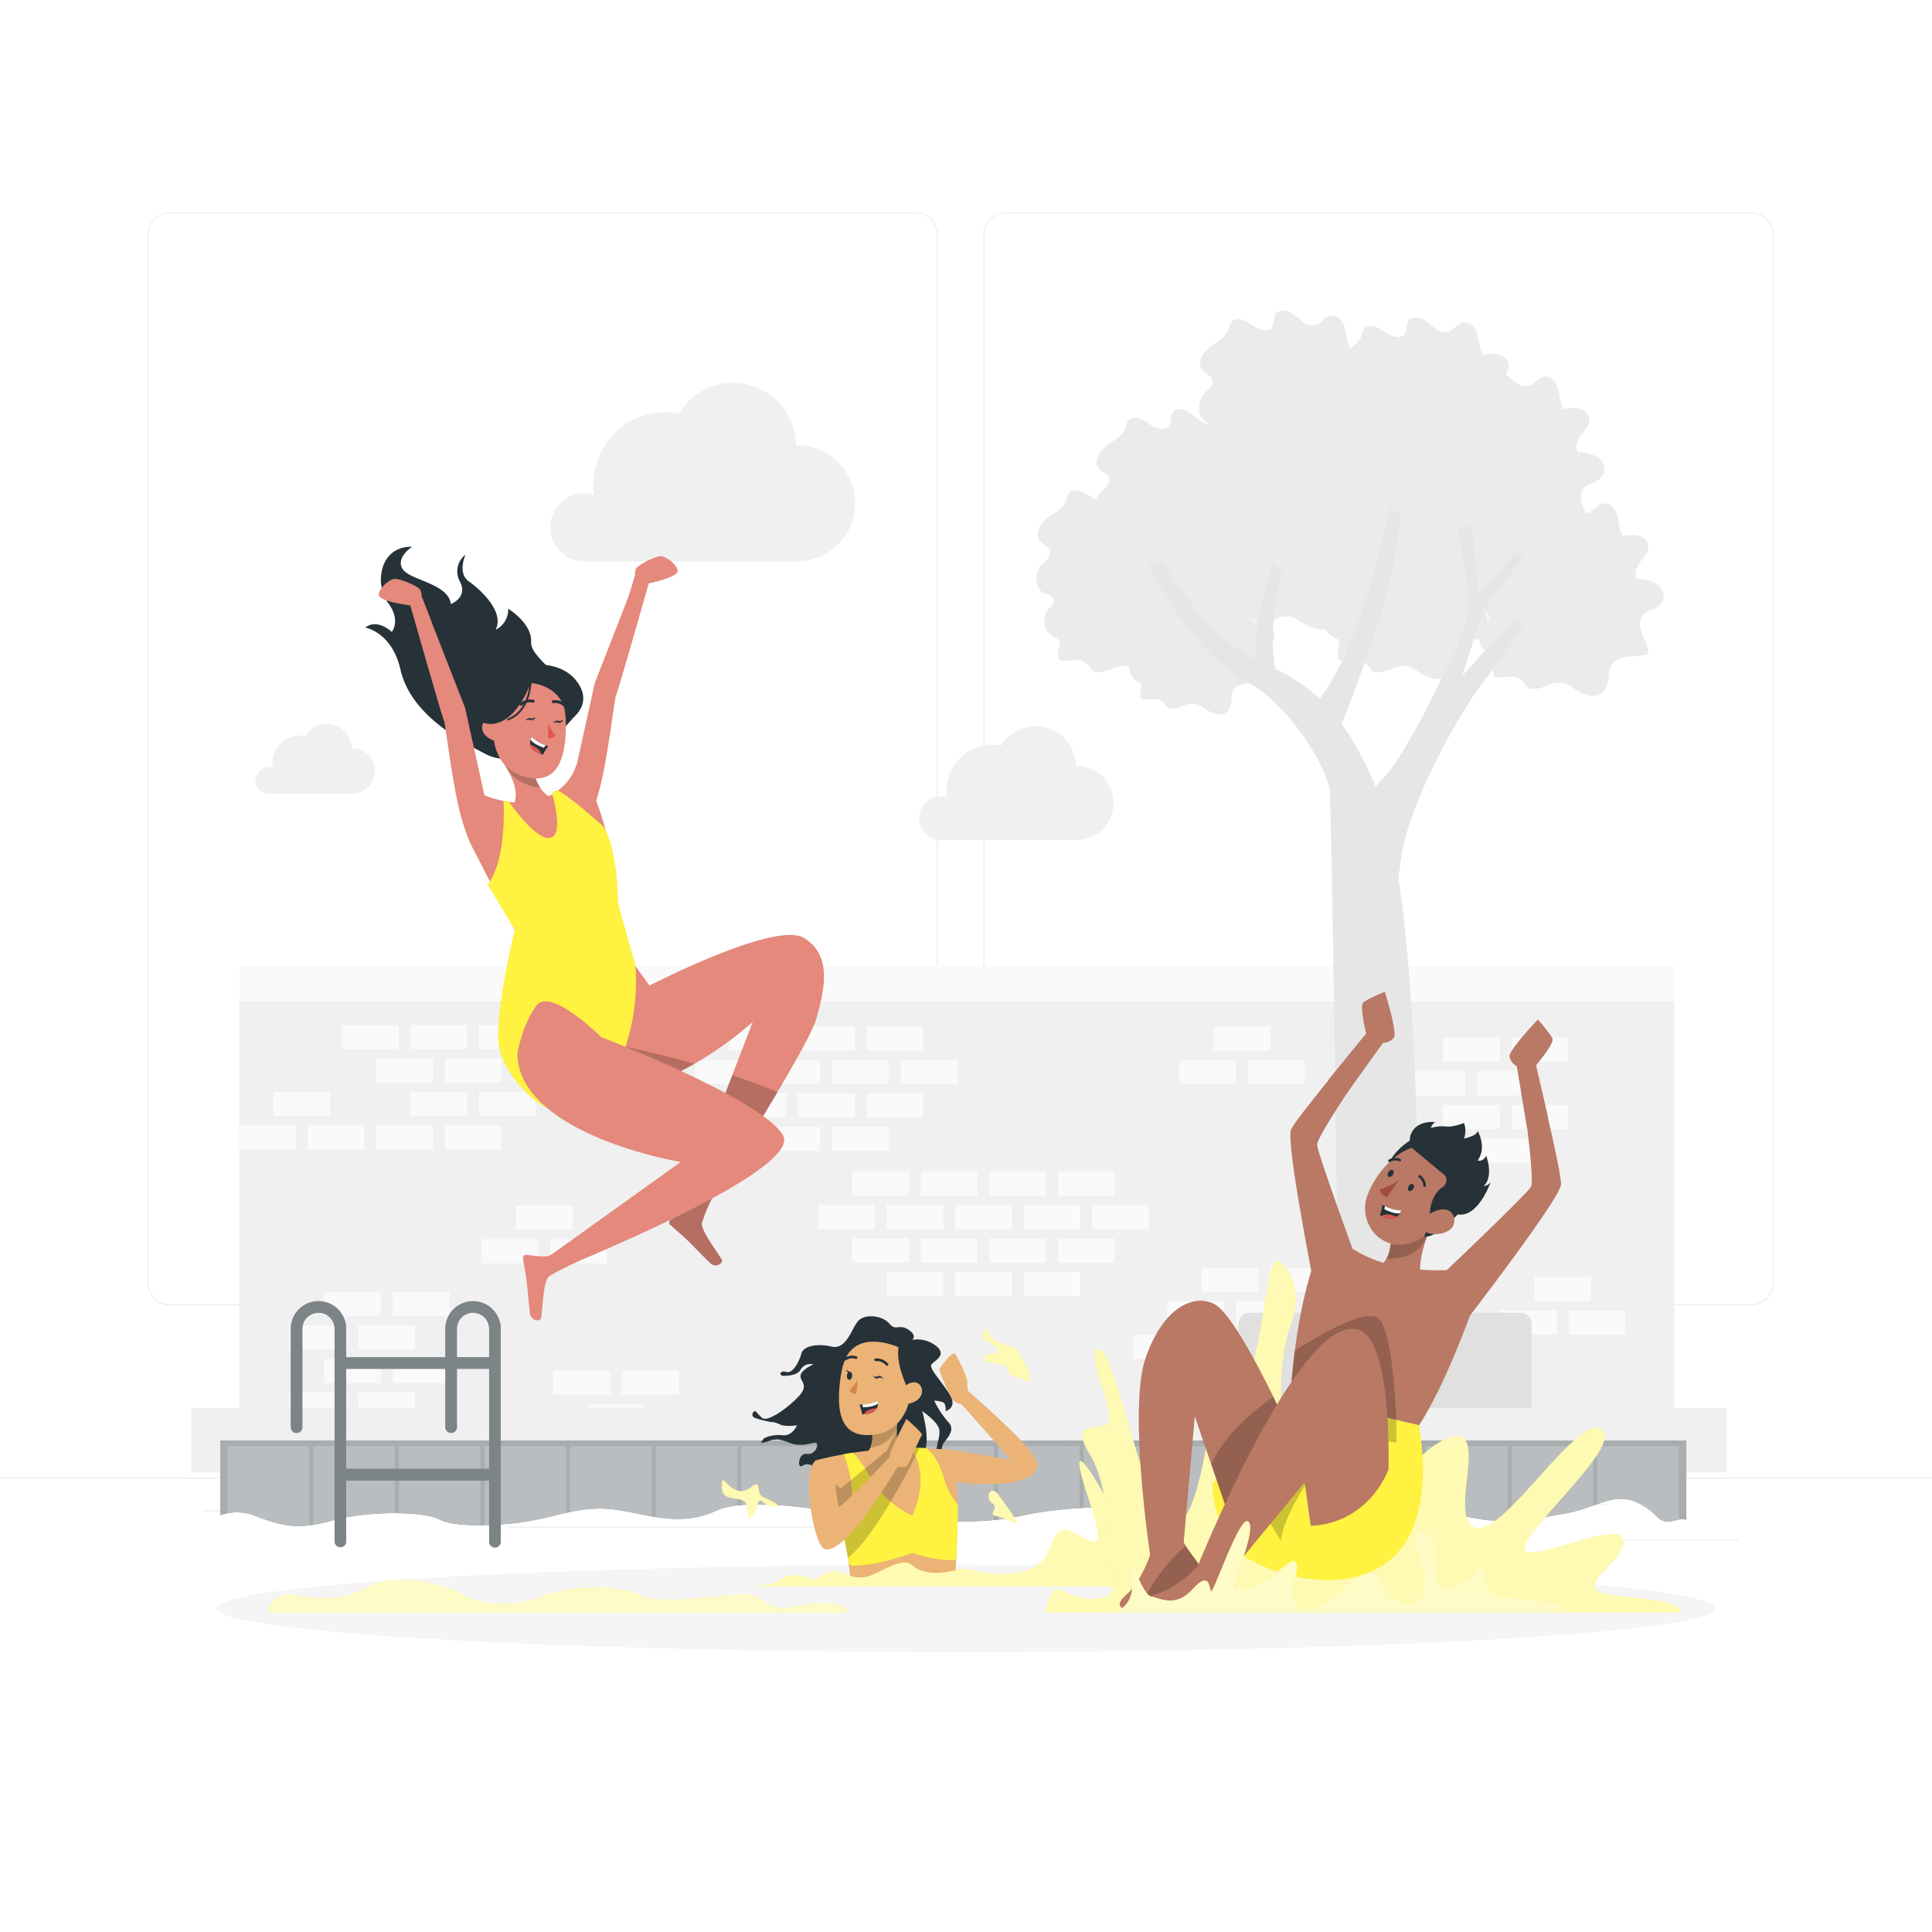 <svg class="animated" id="freepik_stories-jumping-into-the-pool" xmlns="http://www.w3.org/2000/svg" viewBox="0 0 500 500" version="1.1" xmlns:xlink="http://www.w3.org/1999/xlink" xmlns:svgjs="http://svgjs.com/svgjs"><style>svg#freepik_stories-jumping-into-the-pool:not(.animated) .animable {opacity: 0;}svg#freepik_stories-jumping-into-the-pool.animated #freepik--Shadow--inject-115 {animation: 1.5s Infinite  linear wind;animation-delay: 0s;}svg#freepik_stories-jumping-into-the-pool.animated #freepik--character-2--inject-115 {animation: 1.5s Infinite  linear floating;animation-delay: 0s;}svg#freepik_stories-jumping-into-the-pool.animated #freepik--character-3--inject-115 {animation: 1.5s Infinite  linear floating;animation-delay: 0s;}svg#freepik_stories-jumping-into-the-pool.animated #freepik--character-1--inject-115 {animation: 1.5s Infinite  linear floating;animation-delay: 0s;}            @keyframes wind {                0% {                    transform: rotate( 0deg );                }                25% {                    transform: rotate( 1deg );                }                75% {                    transform: rotate( -1deg );                }            }                    @keyframes floating {                0% {                    opacity: 1;                    transform: translateY(0px);                }                50% {                    transform: translateY(-10px);                }                100% {                    opacity: 1;                    transform: translateY(0px);                }            }        </style><g id="freepik--background-complete--inject-115" class="animable animator-active" style="transform-origin: 250px 228.23px;"><rect y="382.4" width="500" height="0.25" style="fill: rgb(235, 235, 235); transform-origin: 250px 382.525px;" id="elmggl3ehfgy" class="animable"></rect><rect x="416.78" y="398.49" width="33.12" height="0.25" style="fill: rgb(235, 235, 235); transform-origin: 433.34px 398.615px;" id="el8b68lpr3sjr" class="animable"></rect><rect x="322.53" y="401.21" width="8.69" height="0.25" style="fill: rgb(235, 235, 235); transform-origin: 326.875px 401.335px;" id="elwpuhr2dnvwf" class="animable"></rect><rect x="396.59" y="389.21" width="19.19" height="0.25" style="fill: rgb(235, 235, 235); transform-origin: 406.185px 389.335px;" id="elg7r77ucx544" class="animable"></rect><rect x="52.46" y="390.89" width="43.19" height="0.25" style="fill: rgb(235, 235, 235); transform-origin: 74.055px 391.015px;" id="el6wh6qn44zvd" class="animable"></rect><rect x="104.56" y="390.89" width="6.33" height="0.25" style="fill: rgb(235, 235, 235); transform-origin: 107.725px 391.015px;" id="el0lh68y6s7p4f" class="animable"></rect><rect x="131.47" y="395.11" width="93.68" height="0.25" style="fill: rgb(235, 235, 235); transform-origin: 178.31px 395.235px;" id="elm2ovyee3c2" class="animable"></rect><path d="M237,337.8H43.91a5.71,5.71,0,0,1-5.7-5.71V60.66A5.71,5.71,0,0,1,43.91,55H237a5.71,5.71,0,0,1,5.71,5.71V332.09A5.71,5.71,0,0,1,237,337.8ZM43.91,55.2a5.46,5.46,0,0,0-5.45,5.46V332.09a5.46,5.46,0,0,0,5.45,5.46H237a5.47,5.47,0,0,0,5.46-5.46V60.66A5.47,5.47,0,0,0,237,55.2Z" style="fill: rgb(235, 235, 235); transform-origin: 140.46px 196.4px;" id="el02dwt2p8fik5" class="animable"></path><path d="M453.31,337.8H260.21a5.72,5.72,0,0,1-5.71-5.71V60.66A5.72,5.72,0,0,1,260.21,55h193.1A5.71,5.71,0,0,1,459,60.66V332.09A5.71,5.71,0,0,1,453.31,337.8ZM260.21,55.2a5.47,5.47,0,0,0-5.46,5.46V332.09a5.47,5.47,0,0,0,5.46,5.46h193.1a5.47,5.47,0,0,0,5.46-5.46V60.66a5.47,5.47,0,0,0-5.46-5.46Z" style="fill: rgb(235, 235, 235); transform-origin: 356.75px 196.4px;" id="elb7i5z8zl1za" class="animable"></path><rect x="61.88" y="259.14" width="371.46" height="115.62" style="fill: rgb(240, 240, 240); transform-origin: 247.61px 316.95px;" id="el4sc0shdce8b" class="animable"></rect><rect x="264.94" y="329.19" width="14.66" height="6.24" style="fill: rgb(250, 250, 250); transform-origin: 272.27px 332.31px;" id="elx44dv37lthi" class="animable"></rect><rect x="247.2" y="329.19" width="14.66" height="6.24" style="fill: rgb(250, 250, 250); transform-origin: 254.53px 332.31px;" id="elz14cur421bs" class="animable"></rect><rect x="229.46" y="329.19" width="14.66" height="6.24" style="fill: rgb(250, 250, 250); transform-origin: 236.79px 332.31px;" id="el45pcu82w2b1" class="animable"></rect><rect x="273.81" y="320.51" width="14.66" height="6.24" style="fill: rgb(250, 250, 250); transform-origin: 281.14px 323.63px;" id="elg4iko9fvrom" class="animable"></rect><rect x="256.07" y="320.51" width="14.66" height="6.24" style="fill: rgb(250, 250, 250); transform-origin: 263.4px 323.63px;" id="ele4k1zbl34vo" class="animable"></rect><rect x="238.33" y="320.51" width="14.66" height="6.24" style="fill: rgb(250, 250, 250); transform-origin: 245.66px 323.63px;" id="elowzkybpgm6" class="animable"></rect><rect x="220.59" y="320.51" width="14.66" height="6.24" style="fill: rgb(250, 250, 250); transform-origin: 227.92px 323.63px;" id="elfqc6owj5ph" class="animable"></rect><rect x="282.68" y="311.83" width="14.66" height="6.24" style="fill: rgb(250, 250, 250); transform-origin: 290.01px 314.95px;" id="eljy5ilyivag8" class="animable"></rect><rect x="264.94" y="311.83" width="14.66" height="6.24" style="fill: rgb(250, 250, 250); transform-origin: 272.27px 314.95px;" id="elv3zkd8drt4" class="animable"></rect><rect x="247.2" y="311.83" width="14.66" height="6.24" style="fill: rgb(250, 250, 250); transform-origin: 254.53px 314.95px;" id="elwk6h5gwvq7s" class="animable"></rect><rect x="229.46" y="311.83" width="14.66" height="6.24" style="fill: rgb(250, 250, 250); transform-origin: 236.79px 314.95px;" id="elolxpiidy2r" class="animable"></rect><rect x="211.72" y="311.83" width="14.66" height="6.24" style="fill: rgb(250, 250, 250); transform-origin: 219.05px 314.95px;" id="eljvdtnewqi98" class="animable"></rect><rect x="273.81" y="303.14" width="14.66" height="6.24" style="fill: rgb(250, 250, 250); transform-origin: 281.14px 306.26px;" id="eljnp4zsn0sdr" class="animable"></rect><rect x="256.07" y="303.14" width="14.66" height="6.24" style="fill: rgb(250, 250, 250); transform-origin: 263.4px 306.26px;" id="elg0c3c8en8r7" class="animable"></rect><rect x="238.33" y="303.14" width="14.66" height="6.24" style="fill: rgb(250, 250, 250); transform-origin: 245.66px 306.26px;" id="elw0qtmbtpa0l" class="animable"></rect><rect x="220.59" y="303.14" width="14.66" height="6.24" style="fill: rgb(250, 250, 250); transform-origin: 227.92px 306.26px;" id="elwmfdl2nkkii" class="animable"></rect><rect x="142.38" y="320.69" width="14.66" height="6.24" style="fill: rgb(250, 250, 250); transform-origin: 149.71px 323.81px;" id="elfx88lh9q6x6" class="animable"></rect><rect x="124.64" y="320.69" width="14.66" height="6.24" style="fill: rgb(250, 250, 250); transform-origin: 131.97px 323.81px;" id="eltskzvnnevpi" class="animable"></rect><rect x="133.51" y="312" width="14.66" height="6.24" style="fill: rgb(250, 250, 250); transform-origin: 140.84px 315.12px;" id="elmce6nhl4hk" class="animable"></rect><rect x="405.94" y="339.12" width="14.66" height="6.24" style="fill: rgb(250, 250, 250); transform-origin: 413.27px 342.24px;" id="ele3g6dv85etn" class="animable"></rect><rect x="388.21" y="339.12" width="14.66" height="6.24" style="fill: rgb(250, 250, 250); transform-origin: 395.54px 342.24px;" id="elgtnrmd4t00s" class="animable"></rect><rect x="397.07" y="330.43" width="14.66" height="6.24" style="fill: rgb(250, 250, 250); transform-origin: 404.4px 333.55px;" id="ela008app19e" class="animable"></rect><rect x="319.88" y="354.16" width="14.66" height="6.24" style="fill: rgb(250, 250, 250); transform-origin: 327.21px 357.28px;" id="el3vr94c7rsjb" class="animable"></rect><rect x="302.14" y="354.16" width="14.66" height="6.24" style="fill: rgb(250, 250, 250); transform-origin: 309.47px 357.28px;" id="el04ykitlk3wbg" class="animable"></rect><rect x="328.74" y="345.48" width="14.66" height="6.24" style="fill: rgb(250, 250, 250); transform-origin: 336.07px 348.6px;" id="elw7a5yejo9ug" class="animable"></rect><rect x="311.01" y="345.48" width="14.66" height="6.24" style="fill: rgb(250, 250, 250); transform-origin: 318.34px 348.6px;" id="el0yvorgf9k2qq" class="animable"></rect><rect x="293.27" y="345.48" width="14.66" height="6.24" style="fill: rgb(250, 250, 250); transform-origin: 300.6px 348.6px;" id="eluyu4u5hek1q" class="animable"></rect><rect x="337.61" y="336.8" width="14.66" height="6.24" style="fill: rgb(250, 250, 250); transform-origin: 344.94px 339.92px;" id="elbhhsxboa4ve" class="animable"></rect><rect x="319.88" y="336.8" width="14.66" height="6.24" style="fill: rgb(250, 250, 250); transform-origin: 327.21px 339.92px;" id="elp37g3cmix3f" class="animable"></rect><rect x="302.14" y="336.8" width="14.66" height="6.24" style="fill: rgb(250, 250, 250); transform-origin: 309.47px 339.92px;" id="el74fl75xfc8" class="animable"></rect><rect x="328.74" y="328.11" width="14.66" height="6.24" style="fill: rgb(250, 250, 250); transform-origin: 336.07px 331.23px;" id="elk9r9iq8ezz" class="animable"></rect><rect x="311.01" y="328.11" width="14.66" height="6.24" style="fill: rgb(250, 250, 250); transform-origin: 318.34px 331.23px;" id="elo73vxnaxsd8" class="animable"></rect><rect x="92.74" y="360.4" width="14.66" height="6.24" style="fill: rgb(250, 250, 250); transform-origin: 100.07px 363.52px;" id="ell9kp72gswos" class="animable"></rect><rect x="75.01" y="360.4" width="14.66" height="6.24" style="fill: rgb(250, 250, 250); transform-origin: 82.34px 363.52px;" id="eln8kmysgxfyr" class="animable"></rect><rect x="152.09" y="363.35" width="14.66" height="6.24" style="fill: rgb(250, 250, 250); transform-origin: 159.42px 366.47px;" id="elrtfbeloumvc" class="animable"></rect><rect x="101.61" y="351.71" width="14.66" height="6.24" style="fill: rgb(250, 250, 250); transform-origin: 108.94px 354.83px;" id="elhtazmynr58" class="animable"></rect><rect x="83.87" y="351.71" width="14.66" height="6.24" style="fill: rgb(250, 250, 250); transform-origin: 91.2px 354.83px;" id="eldhblsdhzxp" class="animable"></rect><rect x="160.96" y="354.67" width="14.66" height="6.24" style="fill: rgb(250, 250, 250); transform-origin: 168.29px 357.79px;" id="ely18jbuj7rwi" class="animable"></rect><rect x="143.22" y="354.67" width="14.66" height="6.24" style="fill: rgb(250, 250, 250); transform-origin: 150.55px 357.79px;" id="el1jmz23rs7qj" class="animable"></rect><rect x="92.74" y="343.03" width="14.66" height="6.24" style="fill: rgb(250, 250, 250); transform-origin: 100.07px 346.15px;" id="elwiwkki2k9ij" class="animable"></rect><rect x="75.01" y="343.03" width="14.66" height="6.24" style="fill: rgb(250, 250, 250); transform-origin: 82.34px 346.15px;" id="els5m220bnwkf" class="animable"></rect><rect x="101.61" y="334.35" width="14.66" height="6.24" style="fill: rgb(250, 250, 250); transform-origin: 108.94px 337.47px;" id="elrmex5b82kwe" class="animable"></rect><rect x="83.87" y="334.35" width="14.66" height="6.24" style="fill: rgb(250, 250, 250); transform-origin: 91.2px 337.47px;" id="elvao08udeb" class="animable"></rect><rect x="373.48" y="268.57" width="14.66" height="6.24" style="fill: rgb(250, 250, 250); transform-origin: 380.81px 271.69px;" id="elvdcbcgh9mdb" class="animable"></rect><rect x="391.22" y="268.57" width="14.66" height="6.24" style="fill: rgb(250, 250, 250); transform-origin: 398.55px 271.69px;" id="elux4ag5d6xf" class="animable"></rect><rect x="314.13" y="265.62" width="14.66" height="6.24" style="fill: rgb(250, 250, 250); transform-origin: 321.46px 268.74px;" id="el7b3d7ppw2ax" class="animable"></rect><rect x="364.61" y="277.26" width="14.66" height="6.24" style="fill: rgb(250, 250, 250); transform-origin: 371.94px 280.38px;" id="ellhsmyt5ozyj" class="animable"></rect><rect x="382.35" y="277.26" width="14.66" height="6.24" style="fill: rgb(250, 250, 250); transform-origin: 389.68px 280.38px;" id="elwo7ijtdobwm" class="animable"></rect><rect x="305.26" y="274.3" width="14.66" height="6.24" style="fill: rgb(250, 250, 250); transform-origin: 312.59px 277.42px;" id="elxljbqkjxzjq" class="animable"></rect><rect x="323" y="274.3" width="14.66" height="6.24" style="fill: rgb(250, 250, 250); transform-origin: 330.33px 277.42px;" id="el3idcqrsgc0r" class="animable"></rect><rect x="373.48" y="285.94" width="14.66" height="6.24" style="fill: rgb(250, 250, 250); transform-origin: 380.81px 289.06px;" id="el0womk9qbe8qp" class="animable"></rect><rect x="391.22" y="285.94" width="14.66" height="6.24" style="fill: rgb(250, 250, 250); transform-origin: 398.55px 289.06px;" id="elh4pvyfo9dn9" class="animable"></rect><rect x="364.61" y="294.62" width="14.66" height="6.24" style="fill: rgb(250, 250, 250); transform-origin: 371.94px 297.74px;" id="elpb5h0lazu1c" class="animable"></rect><rect x="382.35" y="294.62" width="14.66" height="6.24" style="fill: rgb(250, 250, 250); transform-origin: 389.68px 297.74px;" id="el3izll6etzik" class="animable"></rect><rect x="115.1" y="291.27" width="14.66" height="6.24" style="fill: rgb(250, 250, 250); transform-origin: 122.43px 294.39px;" id="elbqjxgbuauh" class="animable"></rect><rect x="97.36" y="291.27" width="14.66" height="6.24" style="fill: rgb(250, 250, 250); transform-origin: 104.69px 294.39px;" id="el0qu2orkhtlqn" class="animable"></rect><rect x="79.62" y="291.27" width="14.66" height="6.24" style="fill: rgb(250, 250, 250); transform-origin: 86.95px 294.39px;" id="elr6vlddeev6" class="animable"></rect><rect x="61.88" y="291.27" width="14.66" height="6.24" style="fill: rgb(250, 250, 250); transform-origin: 69.21px 294.39px;" id="elpxay4tz2c9" class="animable"></rect><rect x="123.97" y="282.59" width="14.66" height="6.24" style="fill: rgb(250, 250, 250); transform-origin: 131.3px 285.71px;" id="elh4v6hou5erb" class="animable"></rect><rect x="106.23" y="282.59" width="14.66" height="6.24" style="fill: rgb(250, 250, 250); transform-origin: 113.56px 285.71px;" id="el2r6exoociow" class="animable"></rect><rect x="70.75" y="282.59" width="14.66" height="6.24" style="fill: rgb(250, 250, 250); transform-origin: 78.08px 285.71px;" id="el651yz1ntqag" class="animable"></rect><rect x="132.84" y="273.91" width="14.66" height="6.24" style="fill: rgb(250, 250, 250); transform-origin: 140.17px 277.03px;" id="elhli79m7e88c" class="animable"></rect><rect x="115.1" y="273.91" width="14.66" height="6.24" style="fill: rgb(250, 250, 250); transform-origin: 122.43px 277.03px;" id="elnq1ns5l92a" class="animable"></rect><rect x="97.36" y="273.91" width="14.66" height="6.24" style="fill: rgb(250, 250, 250); transform-origin: 104.69px 277.03px;" id="el0m7emf3pev2" class="animable"></rect><rect x="123.97" y="265.22" width="14.66" height="6.24" style="fill: rgb(250, 250, 250); transform-origin: 131.3px 268.34px;" id="elfhstwlrqn57" class="animable"></rect><rect x="106.23" y="265.22" width="14.66" height="6.24" style="fill: rgb(250, 250, 250); transform-origin: 113.56px 268.34px;" id="elb7y9aoqowwr" class="animable"></rect><rect x="88.49" y="265.22" width="14.66" height="6.24" style="fill: rgb(250, 250, 250); transform-origin: 95.82px 268.34px;" id="elvl60kw9howq" class="animable"></rect><rect x="215.39" y="291.67" width="14.66" height="6.24" style="fill: rgb(250, 250, 250); transform-origin: 222.72px 294.79px;" id="ell7gbt1ksqvq" class="animable"></rect><rect x="197.65" y="291.67" width="14.66" height="6.24" style="fill: rgb(250, 250, 250); transform-origin: 204.98px 294.79px;" id="elr7odd5he7h" class="animable"></rect><rect x="179.91" y="291.67" width="14.66" height="6.24" style="fill: rgb(250, 250, 250); transform-origin: 187.24px 294.79px;" id="ely4k5t1fl29" class="animable"></rect><rect x="224.26" y="282.99" width="14.66" height="6.24" style="fill: rgb(250, 250, 250); transform-origin: 231.59px 286.11px;" id="elo5m0yq1n22h" class="animable"></rect><rect x="206.52" y="282.99" width="14.66" height="6.24" style="fill: rgb(250, 250, 250); transform-origin: 213.85px 286.11px;" id="el5qlxp1dr2z6" class="animable"></rect><rect x="188.78" y="282.99" width="14.66" height="6.24" style="fill: rgb(250, 250, 250); transform-origin: 196.11px 286.11px;" id="elnfe4n1j4hxj" class="animable"></rect><rect x="171.04" y="282.99" width="14.66" height="6.24" style="fill: rgb(250, 250, 250); transform-origin: 178.37px 286.11px;" id="el7sqzq31vgp" class="animable"></rect><rect x="233.13" y="274.31" width="14.66" height="6.24" style="fill: rgb(250, 250, 250); transform-origin: 240.46px 277.43px;" id="el5r67koip7z8" class="animable"></rect><rect x="215.39" y="274.31" width="14.66" height="6.24" style="fill: rgb(250, 250, 250); transform-origin: 222.72px 277.43px;" id="elh6bb34g7o5" class="animable"></rect><rect x="197.65" y="274.31" width="14.66" height="6.24" style="fill: rgb(250, 250, 250); transform-origin: 204.98px 277.43px;" id="elgc6ila9xuc" class="animable"></rect><rect x="179.91" y="274.31" width="14.66" height="6.24" style="fill: rgb(250, 250, 250); transform-origin: 187.24px 277.43px;" id="elxnm4tswsfc" class="animable"></rect><rect x="224.26" y="265.62" width="14.66" height="6.24" style="fill: rgb(250, 250, 250); transform-origin: 231.59px 268.74px;" id="elrxu74wwgnyf" class="animable"></rect><rect x="206.52" y="265.62" width="14.66" height="6.24" style="fill: rgb(250, 250, 250); transform-origin: 213.85px 268.74px;" id="elng5x1u2wua" class="animable"></rect><rect x="188.78" y="265.62" width="14.66" height="6.24" style="fill: rgb(250, 250, 250); transform-origin: 196.11px 268.74px;" id="elrxsoj5b04n" class="animable"></rect><rect x="171.04" y="265.62" width="14.66" height="6.24" style="fill: rgb(250, 250, 250); transform-origin: 178.37px 268.74px;" id="elg0r8obpej0g" class="animable"></rect><rect x="61.88" y="250" width="371.46" height="9.14" style="fill: rgb(250, 250, 250); transform-origin: 247.61px 254.57px;" id="elr31kxy6mrjj" class="animable"></rect><path d="M416,177a12.55,12.55,0,0,0,.38-2.48c.31-5.17,5.24-4.35,9.43-5.05,3.28-.55-5.4-8.83,1.21-11.5a5.79,5.79,0,0,0,3.19-2.22c.83-1.54,0-3.57-1.44-4.58a8.87,8.87,0,0,0-5-1.26c-1.08-1.31-.2-3.28.84-4.62s2.32-2.86,1.93-4.51c-.6-2.49-4.08-2.58-6.6-2.09-.93-1.51-.91-3.39-1.36-5.1s-1.81-3.51-3.57-3.29-2.66,2.07-4.28,2.45c-1.89.44-3.52-1.22-5-2.47s-4.06-2-5.08-.39c-.6,1-.24,2.36-.87,3.33-1.1,1.68-3.7.64-5.32-.55s-4.19-2.27-5.33-.62a6.86,6.86,0,0,0-.62,1.73c-.77,2.2-3.15,3.3-5,4.72s-3.33,4.23-1.76,5.95c.78.85,2.14,1.2,2.53,2.29.48,1.35-.91,2.57-2,3.5-1.83,1.55-2.16,6.2.25,7.47,1,.53,2.5.7,2.75,1.81s-.79,1.78-1.46,2.55a4.8,4.8,0,0,0,1.46,7.14c.58.28,1.3.51,1.51,1.12a2.23,2.23,0,0,1-.14,1.34,7.29,7.29,0,0,0-.23,2.59,1.2,1.2,0,0,0,.31.81,1.22,1.22,0,0,0,.77.22c3.48.15,5.17-1.08,7.29,2a2.56,2.56,0,0,0,.73.77,2.13,2.13,0,0,0,1,.24c2.4.2,4-1.3,6.15-1.57,3-.39,3.68,1.18,6.36,2.43C413.12,181.06,415.16,179.84,416,177Z" style="fill: rgb(235, 235, 235); transform-origin: 405.677px 154.524px;" id="elne05768no3d" class="animable"></path><path d="M375.81,172.64a12.66,12.66,0,0,0,.38-2.49c.3-5.17,5.23-4.35,9.43-5.05,3.28-.55-5.4-8.82,1.21-11.49,1.22-.5,2.56-1.06,3.18-2.23.83-1.54,0-3.57-1.43-4.58a9,9,0,0,0-5-1.26c-1.08-1.31-.2-3.28.84-4.62s2.32-2.86,1.93-4.51c-.6-2.49-4.08-2.58-6.6-2.09-.93-1.51-.91-3.39-1.36-5.1s-1.81-3.51-3.57-3.29-2.66,2.07-4.28,2.45c-1.89.44-3.52-1.22-5-2.47s-4.06-2-5.08-.38c-.61,1-.24,2.35-.87,3.32-1.1,1.69-3.71.64-5.32-.55s-4.19-2.27-5.33-.62a6.86,6.86,0,0,0-.62,1.73c-.77,2.21-3.15,3.31-5,4.72s-3.33,4.23-1.76,6c.78.85,2.14,1.19,2.53,2.28.48,1.35-.91,2.57-2,3.5-1.83,1.56-2.16,6.2.25,7.47,1,.54,2.5.7,2.75,1.82s-.79,1.77-1.47,2.54a4.81,4.81,0,0,0,1.47,7.15c.58.27,1.29.5,1.51,1.11a2.35,2.35,0,0,1-.14,1.35,7,7,0,0,0-.23,2.58,1.2,1.2,0,0,0,.31.81,1.22,1.22,0,0,0,.77.22c3.48.16,5.16-1.08,7.29,2a2.48,2.48,0,0,0,.73.78,2.43,2.43,0,0,0,1,.24c2.4.19,4-1.3,6.15-1.58,3-.39,3.68,1.18,6.36,2.44C373,176.73,375,175.51,375.81,172.64Z" style="fill: rgb(235, 235, 235); transform-origin: 365.482px 150.176px;" id="el8tuk9ztiuc7" class="animable"></path><path d="M371.94,147.07a12.54,12.54,0,0,0,.38-2.49c.31-5.16,5.24-4.34,9.43-5,3.28-.55-5.4-8.83,1.21-11.5a5.84,5.84,0,0,0,3.19-2.22c.83-1.54,0-3.57-1.44-4.58a8.87,8.87,0,0,0-5-1.26c-1.08-1.31-.2-3.28.84-4.62s2.32-2.86,1.93-4.51c-.6-2.49-4.08-2.58-6.6-2.1-.93-1.5-.91-3.38-1.36-5.09s-1.81-3.51-3.57-3.29-2.66,2.06-4.28,2.45c-1.89.44-3.52-1.23-5-2.48s-4.06-2-5.08-.38c-.6,1-.24,2.36-.87,3.33-1.1,1.68-3.7.64-5.32-.55s-4.19-2.28-5.33-.62a6.86,6.86,0,0,0-.62,1.73c-.77,2.2-3.15,3.3-5,4.72s-3.33,4.23-1.76,6c.78.85,2.14,1.2,2.53,2.28.48,1.36-.91,2.58-2,3.51-1.83,1.55-2.16,6.2.25,7.47,1,.53,2.5.7,2.75,1.81s-.79,1.78-1.46,2.55a4.8,4.8,0,0,0,1.46,7.14c.58.28,1.3.51,1.51,1.11a2.26,2.26,0,0,1-.14,1.35,7.29,7.29,0,0,0-.23,2.59,1.2,1.2,0,0,0,.31.81,1.29,1.29,0,0,0,.77.22c3.48.15,5.17-1.08,7.29,1.95a2.56,2.56,0,0,0,.73.77,2.27,2.27,0,0,0,1,.24c2.4.2,4-1.3,6.15-1.58,3-.38,3.68,1.18,6.36,2.44C369.11,151.16,371.15,149.94,371.94,147.07Z" style="fill: rgb(235, 235, 235); transform-origin: 361.617px 124.626px;" id="elisdghwrlj5" class="animable"></path><path d="M345.5,159.81a12.66,12.66,0,0,0,.38-2.49c.3-5.17,5.23-4.35,9.43-5,3.27-.55-5.4-8.83,1.21-11.5a5.73,5.73,0,0,0,3.18-2.22c.83-1.54,0-3.57-1.44-4.58a8.9,8.9,0,0,0-5-1.26c-1.08-1.31-.2-3.28.84-4.62s2.32-2.86,1.92-4.51c-.59-2.49-4.07-2.58-6.59-2.09-.93-1.51-.91-3.39-1.36-5.1s-1.81-3.51-3.57-3.29-2.66,2.07-4.29,2.45c-1.88.44-3.51-1.22-5-2.47s-4.06-2-5.08-.39c-.61,1-.24,2.36-.88,3.33-1.09,1.69-3.7.64-5.31-.55s-4.19-2.27-5.33-.62a7.3,7.3,0,0,0-.63,1.73c-.76,2.21-3.15,3.3-5,4.72s-3.33,4.23-1.76,6c.78.86,2.14,1.2,2.53,2.29.48,1.35-.91,2.57-2,3.5-1.82,1.55-2.15,6.2.26,7.47,1,.54,2.5.7,2.75,1.82s-.79,1.77-1.47,2.54a4.81,4.81,0,0,0,1.47,7.15c.58.27,1.29.5,1.51,1.11a2.35,2.35,0,0,1-.14,1.35,6.81,6.81,0,0,0-.23,2.58,1.15,1.15,0,0,0,.31.81,1.22,1.22,0,0,0,.77.22c3.48.15,5.16-1.08,7.29,1.95a2.35,2.35,0,0,0,.73.77,2.1,2.1,0,0,0,1,.24c2.39.2,4-1.29,6.15-1.57,3-.39,3.68,1.18,6.36,2.43C342.67,163.89,344.71,162.67,345.5,159.81Z" style="fill: rgb(235, 235, 235); transform-origin: 335.162px 137.366px;" id="elhr0pmlcjems" class="animable"></path><path d="M318.78,153.93a12.09,12.09,0,0,0,.37-2.49c.31-5.17,5.24-4.35,9.43-5.05,3.28-.55-5.4-8.83,1.21-11.5a5.76,5.76,0,0,0,3.19-2.22c.83-1.54,0-3.57-1.44-4.58a9,9,0,0,0-5-1.26c-1.07-1.31-.2-3.28.85-4.62s2.32-2.86,1.92-4.51c-.6-2.49-4.08-2.58-6.59-2.09-.93-1.51-.91-3.39-1.37-5.1s-1.81-3.51-3.56-3.29-2.67,2.07-4.29,2.45c-1.88.44-3.51-1.22-5-2.47s-4.06-2-5.08-.39c-.61,1-.25,2.36-.88,3.33-1.1,1.68-3.7.64-5.32-.55s-4.19-2.27-5.32-.62a6.88,6.88,0,0,0-.63,1.73c-.76,2.2-3.15,3.3-5,4.72s-3.33,4.23-1.75,6c.77.86,2.14,1.2,2.52,2.29.48,1.35-.9,2.57-2,3.5-1.83,1.55-2.16,6.2.26,7.47,1,.53,2.5.7,2.74,1.82s-.79,1.77-1.46,2.54a4.79,4.79,0,0,0,1.47,7.14c.58.28,1.29.51,1.5,1.12a2.16,2.16,0,0,1-.14,1.34,7.29,7.29,0,0,0-.23,2.59,1.16,1.16,0,0,0,.32.81,1.18,1.18,0,0,0,.76.22c3.49.15,5.17-1.08,7.3,1.95a2.41,2.41,0,0,0,.72.77,2.13,2.13,0,0,0,1,.24c2.4.2,4-1.29,6.16-1.57,3-.39,3.68,1.18,6.35,2.43C315.94,158,318,156.79,318.78,153.93Z" style="fill: rgb(235, 235, 235); transform-origin: 308.443px 131.452px;" id="el2zxwd8z4bd1" class="animable"></path><path d="M318.43,182.51a9.21,9.21,0,0,0,.29-2c.24-4.06,4.13-3.42,7.43-4,2.58-.43-4.25-7,1-9.05a4.58,4.58,0,0,0,2.51-1.75,3,3,0,0,0-1.13-3.61,7,7,0,0,0-4-1c-.85-1-.16-2.58.66-3.64s1.83-2.25,1.52-3.55c-.47-2-3.22-2-5.2-1.65-.73-1.18-.71-2.67-1.07-4s-1.42-2.76-2.81-2.6-2.1,1.63-3.37,1.93c-1.49.35-2.77-1-3.93-1.94s-3.2-1.6-4-.3c-.48.77-.2,1.85-.7,2.62-.86,1.32-2.91.5-4.18-.44s-3.3-1.79-4.2-.48a5.65,5.65,0,0,0-.49,1.36c-.6,1.73-2.48,2.6-3.94,3.71s-2.62,3.33-1.38,4.69c.61.67,1.68.94,2,1.8.38,1.07-.71,2-1.57,2.76-1.44,1.22-1.7,4.88.2,5.88.8.42,2,.55,2.16,1.43s-.62,1.4-1.15,2a3.77,3.77,0,0,0,1.16,5.62c.45.22,1,.4,1.18.87a1.81,1.81,0,0,1-.11,1.07,5.57,5.57,0,0,0-.18,2,.9.9,0,0,0,.25.64,1,1,0,0,0,.6.17c2.74.12,4.07-.85,5.74,1.54a2,2,0,0,0,.57.61,2,2,0,0,0,.76.19c1.89.15,3.12-1,4.85-1.25,2.39-.3,2.89.93,5,1.92C316.2,185.73,317.8,184.77,318.43,182.51Z" style="fill: rgb(235, 235, 235); transform-origin: 310.295px 164.764px;" id="elwlxoonpg5mr" class="animable"></path><path d="M303.45,172.64a12.66,12.66,0,0,0,.38-2.49c.31-5.17,5.24-4.35,9.43-5.05,3.28-.55-5.4-8.82,1.21-11.49a5.86,5.86,0,0,0,3.19-2.23c.83-1.54,0-3.57-1.44-4.58a9,9,0,0,0-5-1.26c-1.08-1.31-.2-3.28.84-4.62s2.32-2.86,1.93-4.51c-.6-2.49-4.08-2.58-6.6-2.09-.93-1.51-.91-3.39-1.36-5.1s-1.81-3.51-3.57-3.29-2.66,2.07-4.28,2.45c-1.89.44-3.52-1.22-5-2.47s-4.06-2-5.08-.38c-.61,1-.24,2.35-.87,3.32-1.1,1.69-3.7.64-5.32-.55s-4.19-2.27-5.33-.62a6.86,6.86,0,0,0-.62,1.73c-.77,2.21-3.15,3.31-5,4.72s-3.33,4.23-1.76,6c.78.85,2.14,1.19,2.53,2.28.48,1.35-.91,2.57-2,3.5-1.83,1.56-2.16,6.2.25,7.47,1,.54,2.5.7,2.75,1.82s-.79,1.77-1.46,2.54a4.8,4.8,0,0,0,1.46,7.15c.58.27,1.3.5,1.51,1.11a2.27,2.27,0,0,1-.14,1.35,7.24,7.24,0,0,0-.23,2.58,1.2,1.2,0,0,0,.31.81,1.22,1.22,0,0,0,.77.22c3.48.16,5.17-1.08,7.29,2a2.48,2.48,0,0,0,.73.78,2.43,2.43,0,0,0,1,.24c2.4.19,4-1.3,6.15-1.58,3-.39,3.68,1.18,6.36,2.44C300.62,176.73,302.66,175.51,303.45,172.64Z" style="fill: rgb(235, 235, 235); transform-origin: 293.127px 150.176px;" id="ela8akw2qq52t" class="animable"></path><path d="M345.5,128.36a12.66,12.66,0,0,0,.38-2.49c.3-5.16,5.23-4.34,9.43-5,3.27-.55-5.4-8.83,1.21-11.5,1.22-.5,2.56-1.06,3.18-2.22.83-1.54,0-3.57-1.44-4.58a8.82,8.82,0,0,0-5-1.26c-1.08-1.31-.2-3.28.84-4.62s2.32-2.86,1.92-4.51c-.59-2.49-4.07-2.58-6.59-2.1-.93-1.5-.91-3.38-1.36-5.09s-1.81-3.51-3.57-3.3-2.66,2.07-4.29,2.45c-1.88.45-3.51-1.22-5-2.47s-4.06-2-5.08-.38c-.61,1-.24,2.36-.88,3.33-1.09,1.68-3.7.64-5.31-.56s-4.19-2.27-5.33-.61a7.06,7.06,0,0,0-.63,1.72c-.76,2.21-3.15,3.31-5,4.72s-3.33,4.23-1.76,6c.78.85,2.14,1.2,2.53,2.28.48,1.36-.91,2.57-2,3.51-1.82,1.55-2.15,6.2.26,7.47,1,.53,2.5.69,2.75,1.81s-.79,1.78-1.47,2.55a4.8,4.8,0,0,0,1.47,7.14c.58.28,1.29.51,1.51,1.11a2.34,2.34,0,0,1-.14,1.35,6.86,6.86,0,0,0-.23,2.59,1.19,1.19,0,0,0,.31.81,1.21,1.21,0,0,0,.77.21c3.48.16,5.16-1.07,7.29,2a2.56,2.56,0,0,0,.73.77,2.23,2.23,0,0,0,1,.24c2.39.2,4-1.3,6.15-1.58,3-.38,3.68,1.18,6.36,2.44C342.67,132.45,344.71,131.23,345.5,128.36Z" style="fill: rgb(235, 235, 235); transform-origin: 335.162px 105.92px;" id="elxaqg9zll7gq" class="animable"></path><path d="M379.83,130.12a12.66,12.66,0,0,0,.38-2.49c.31-5.17,5.24-4.35,9.43-5,3.28-.55-5.4-8.82,1.21-11.49a5.86,5.86,0,0,0,3.19-2.23c.82-1.54,0-3.57-1.44-4.58a9,9,0,0,0-5-1.26c-1.08-1.31-.2-3.28.84-4.62s2.32-2.86,1.93-4.51c-.6-2.49-4.08-2.58-6.6-2.09-.93-1.51-.91-3.39-1.36-5.1s-1.81-3.51-3.57-3.29-2.66,2.07-4.28,2.45c-1.89.44-3.52-1.22-5-2.47s-4.06-2-5.08-.38c-.61,1-.24,2.35-.87,3.32-1.1,1.69-3.7.64-5.32-.55s-4.19-2.27-5.33-.62a6.86,6.86,0,0,0-.62,1.73c-.77,2.21-3.15,3.31-5,4.72s-3.33,4.23-1.76,6c.78.85,2.14,1.19,2.53,2.28.48,1.35-.91,2.57-2,3.5-1.83,1.56-2.16,6.2.25,7.47,1,.54,2.5.7,2.75,1.82s-.79,1.77-1.47,2.55a4.8,4.8,0,0,0,1.47,7.14c.58.27,1.29.5,1.51,1.11a2.27,2.27,0,0,1-.14,1.35,7.24,7.24,0,0,0-.23,2.58,1.2,1.2,0,0,0,.31.81,1.22,1.22,0,0,0,.77.22c3.48.16,5.17-1.08,7.29,1.95a2.48,2.48,0,0,0,.73.78,2.43,2.43,0,0,0,1,.24c2.4.19,4-1.3,6.15-1.58,3-.39,3.68,1.18,6.36,2.44C377,134.21,379,133,379.83,130.12Z" style="fill: rgb(235, 235, 235); transform-origin: 369.505px 107.682px;" id="elynju1m255h9" class="animable"></path><path d="M400.69,144.17a12,12,0,0,0,.37-2.49c.31-5.17,5.24-4.35,9.43-5.05,3.28-.55-5.4-8.82,1.21-11.49a5.82,5.82,0,0,0,3.19-2.23c.83-1.54,0-3.57-1.44-4.58a9,9,0,0,0-5-1.26c-1.07-1.31-.2-3.28.85-4.62s2.32-2.86,1.92-4.51c-.6-2.49-4.08-2.58-6.59-2.09-.93-1.51-.91-3.39-1.37-5.1s-1.81-3.51-3.56-3.29-2.67,2.07-4.29,2.45c-1.88.44-3.51-1.22-5-2.47s-4.06-2-5.08-.38c-.61,1-.25,2.35-.88,3.32-1.1,1.69-3.7.64-5.32-.55s-4.19-2.27-5.32-.62a6.88,6.88,0,0,0-.63,1.73c-.76,2.21-3.15,3.31-5,4.72s-3.33,4.23-1.75,6c.77.85,2.14,1.19,2.52,2.28.48,1.35-.9,2.57-2,3.5-1.83,1.56-2.16,6.2.26,7.47,1,.54,2.5.7,2.74,1.82s-.79,1.77-1.46,2.54a4.8,4.8,0,0,0,1.47,7.15c.58.27,1.29.5,1.5,1.11a2.2,2.2,0,0,1-.14,1.35,7.24,7.24,0,0,0-.23,2.58,1.16,1.16,0,0,0,.32.81,1.18,1.18,0,0,0,.76.22c3.49.16,5.17-1.08,7.3,2a2.35,2.35,0,0,0,.72.78,2.43,2.43,0,0,0,1,.24c2.4.19,4-1.3,6.16-1.58,3-.39,3.68,1.18,6.35,2.44C397.85,148.26,399.9,147,400.69,144.17Z" style="fill: rgb(235, 235, 235); transform-origin: 390.353px 121.701px;" id="elmazxguzamfn" class="animable"></path><path d="M394.36,161.93s-8.72,12.32-11.73,16.23-18,28.27-20.09,44.38c-.21,1.72-.43,3.2-.64,4.5,6.47,42.69,5.45,120.79,5.23,134.16H346.64c-.19-15.07-1.93-152.91-2.58-157.11-.68-4.46-9.24-21.41-22.47-28.38s-24.67-30-24.67-30h4.22s7.82,14.13,18.94,21.95a44,44,0,0,0,5,3c-.4-12.74,4.42-24.92,4.42-24.92l2.28,2.1c-3.07,12.59-2.67,20.65-1.74,25.28a45.79,45.79,0,0,1,11.51,7.7c11.54-15,18-49.33,18-49.33l3,1.62a175.39,175.39,0,0,1-3.81,21.05c-2.16,8.88-8.53,25.61-11.49,33.2A78.67,78.67,0,0,1,356,203.68a6.88,6.88,0,0,1,1.11-1.34c7.52-6.8,21.66-38.91,21.66-38.91,3.41-7.47-1.81-27.07-1.81-27.07h3.95l1.76,17.14,9.93-10.82,1.8,1.5-10.52,13.53-5.42,17.15,14.14-15.64Z" style="fill: rgb(230, 230, 230); transform-origin: 345.66px 246.345px;" id="elja1i2rshprn" class="animable"></path><path d="M323.37,339.74h70.17a2.85,2.85,0,0,1,2.85,2.85V366a0,0,0,0,1,0,0H320.52a0,0,0,0,1,0,0V342.59A2.85,2.85,0,0,1,323.37,339.74Z" style="fill: rgb(224, 224, 224); transform-origin: 358.455px 352.87px;" id="ele8hhek73esn" class="animable"></path><rect x="49.46" y="364.41" width="397.44" height="16.64" style="fill: rgb(240, 240, 240); transform-origin: 248.18px 372.73px;" id="elelyuqcebhm" class="animable"></rect><path d="M142.43,136.47a8.81,8.81,0,0,1,8.81-8.82,8.92,8.92,0,0,1,2.54.37,18.45,18.45,0,0,1-.2-2.7A18.67,18.67,0,0,1,175.69,107,16.32,16.32,0,0,1,206,115.22l.27,0a15,15,0,0,1,0,30.08H151A8.81,8.81,0,0,1,142.43,136.47Z" style="fill: rgb(240, 240, 240); transform-origin: 181.865px 122.191px;" id="elk8vwqsggalo" class="animable"></path><path d="M237.87,211.76a5.63,5.63,0,0,1,5.63-5.63,5.7,5.7,0,0,1,1.61.24,12.26,12.26,0,0,1-.12-1.73,11.92,11.92,0,0,1,11.92-11.92,12.33,12.33,0,0,1,2.2.21,10.42,10.42,0,0,1,19.32,5.27h.17a9.6,9.6,0,0,1,0,19.2H243.34A5.62,5.62,0,0,1,237.87,211.76Z" style="fill: rgb(240, 240, 240); transform-origin: 263.035px 202.664px;" id="el24kgavriz59" class="animable"></path><path d="M66.12,202a3.45,3.45,0,0,1,3.45-3.44,3.53,3.53,0,0,1,1,.14,7.28,7.28,0,0,1,8.57-8.23A6.38,6.38,0,0,1,91,193.64h.11a5.88,5.88,0,0,1,0,11.76H69.48A3.45,3.45,0,0,1,66.12,202Z" style="fill: rgb(240, 240, 240); transform-origin: 81.555px 196.378px;" id="elh48t6dpv4jd" class="animable"></path></g><g id="freepik--Shadow--inject-115" class="animable" style="transform-origin: 250px 416.24px;"><ellipse id="freepik--path--inject-115" cx="250" cy="416.24" rx="193.89" ry="11.32" style="fill: rgb(245, 245, 245); transform-origin: 250px 416.24px;" class="animable"></ellipse></g><g id="freepik--Pool--inject-115" class="animable" style="transform-origin: 246.705px 368.62px;"><path d="M436.41,372.81v20.55a2.79,2.79,0,0,0-1.93-.11c-6,1.77-4.33-1.25-10.55-4.29s-10.54,1.25-18.95,2.75-18.16,3.65-29.52-.52-21.79-3.94-29.6-.73-22.15,4.9-36.19,1.88-32.48-3-45.63,0-34.33.45-41.07-.2-28.86-5.15-37.55-1.2-15.72,1.59-24.54,0-14.4.8-22.42,2.44-20.83,2-24.68-.13-18.31-2.3-27.27.13-12.4,2-20.58-1.12a13,13,0,0,0-8.93-.14V372.81Z" style="fill: rgb(38, 50, 56); transform-origin: 246.705px 383.876px;" id="elnrsdwl0x12" class="animable"></path><g id="el8zj3p8dfqzl"><path d="M436.41,372.81v20.55a2.79,2.79,0,0,0-1.93-.11c-6,1.77-4.33-1.25-10.55-4.29s-10.54,1.25-18.95,2.75-18.16,3.65-29.52-.52-21.79-3.94-29.6-.73-22.15,4.9-36.19,1.88-32.48-3-45.63,0-34.33.45-41.07-.2-28.86-5.15-37.55-1.2-15.72,1.59-24.54,0-14.4.8-22.42,2.44-20.83,2-24.68-.13-18.31-2.3-27.27.13-12.4,2-20.58-1.12a13,13,0,0,0-8.93-.14V372.81Z" style="fill: rgb(255, 255, 255); opacity: 0.6; isolation: isolate; transform-origin: 246.705px 383.876px;" class="animable"></path></g><g id="ela0xxd37i35n"><path d="M80,374.26v20.5c-4.79.59-8.21-.27-14.09-2.5a12.78,12.78,0,0,0-7-.64V374.26Z" style="fill: rgb(255, 255, 255); opacity: 0.2; isolation: isolate; transform-origin: 69.455px 384.6px;" class="animable"></path></g><g id="elkml08ks4w6"><path d="M102.17,374.26v17.35a63.67,63.67,0,0,0-15.66,1.77,51,51,0,0,1-5.43,1.22V374.26Z" style="fill: rgb(255, 255, 255); opacity: 0.2; isolation: isolate; transform-origin: 91.625px 384.43px;" class="animable"></path></g><g id="ela22c5kuacuk"><path d="M124.33,374.26v20.46c-4.6,0-8.66-.43-10.55-1.47s-5.83-1.54-10.55-1.62V374.26Z" style="fill: rgb(255, 255, 255); opacity: 0.2; isolation: isolate; transform-origin: 113.78px 384.49px;" class="animable"></path></g><g id="elj9m3qwh781"><path d="M146.48,374.26v17.27c-2.53.56-5.12,1.26-8,1.85a76.12,76.12,0,0,1-13.07,1.33V374.26Z" style="fill: rgb(255, 255, 255); opacity: 0.2; isolation: isolate; transform-origin: 135.945px 384.485px;" class="animable"></path></g><g id="el10z57g3vtt5"><path d="M168.63,374.26v18.16c-2.48-.43-5-1-7.75-1.48a32.87,32.87,0,0,0-13.34.37V374.26Z" style="fill: rgb(255, 255, 255); opacity: 0.2; isolation: isolate; transform-origin: 158.085px 383.34px;" class="animable"></path></g><g id="el2p6ddaqe1lz"><path d="M190.79,374.26V389.6a18.74,18.74,0,0,0-5.37,1.34c-5.62,2.56-10.55,2.47-15.72,1.66V374.26Z" style="fill: rgb(255, 255, 255); opacity: 0.2; isolation: isolate; transform-origin: 180.245px 383.683px;" class="animable"></path></g><g id="elnzcgxdk44uh"><path d="M212.94,374.26v16.5c-6.64-.9-14.8-1.81-21.09-1.26V374.26Z" style="fill: rgb(255, 255, 255); opacity: 0.2; isolation: isolate; transform-origin: 202.395px 382.51px;" class="animable"></path></g><g id="elba8r76rwm67"><path d="M235.09,374.26v19c-5.24-.38-9.65-.87-12.12-1.11-1.94-.19-5.16-.7-9-1.23V374.26Z" style="fill: rgb(255, 255, 255); opacity: 0.2; isolation: isolate; transform-origin: 224.53px 383.76px;" class="animable"></path></g><g id="elqyodiq75qq"><path d="M257.25,374.26v19.12a137.4,137.4,0,0,1-21.09-.05V374.26Z" style="fill: rgb(255, 255, 255); opacity: 0.2; isolation: isolate; transform-origin: 246.705px 384.01px;" class="animable"></path></g><g id="elzngi2xu4cpn"><path d="M279.4,374.26v16a96.45,96.45,0,0,0-15.36,2,52,52,0,0,1-5.73.93v-19Z" style="fill: rgb(255, 255, 255); opacity: 0.2; isolation: isolate; transform-origin: 268.855px 383.69px;" class="animable"></path></g><g id="el3qogqfjbuop"><path d="M301.56,374.26V391a125.54,125.54,0,0,0-21.1-.75v-16Z" style="fill: rgb(255, 255, 255); opacity: 0.2; isolation: isolate; transform-origin: 291.01px 382.625px;" class="animable"></path></g><g id="elbx3a5l858b"><path d="M323.71,374.26v19.65a73,73,0,0,1-14-1.57c-2.25-.48-4.62-.89-7.05-1.22V374.26Z" style="fill: rgb(255, 255, 255); opacity: 0.2; isolation: isolate; transform-origin: 313.185px 384.085px;" class="animable"></path></g><g id="elp6xwp870n8m"><path d="M345.86,374.26v16.2c-5,2-12.58,3.47-21.09,3.46V374.26Z" style="fill: rgb(255, 255, 255); opacity: 0.2; isolation: isolate; transform-origin: 335.315px 384.09px;" class="animable"></path></g><g id="elulufnaz5kb"><path d="M368,374.26V389c-7.95-1.67-15.2-1.15-21.09,1V374.26Z" style="fill: rgb(255, 255, 255); opacity: 0.2; isolation: isolate; transform-origin: 357.455px 382.13px;" class="animable"></path></g><g id="el4yqobto31yl"><path d="M390.17,374.26V393.6a39.72,39.72,0,0,1-14.71-2.41,51.64,51.64,0,0,0-6.38-1.91v-15Z" style="fill: rgb(255, 255, 255); opacity: 0.2; isolation: isolate; transform-origin: 379.625px 383.937px;" class="animable"></path></g><g id="el0a8djv858w9"><path d="M412.33,374.26v15.37a45,45,0,0,1-7.35,2.08,98.51,98.51,0,0,1-13.75,1.86V374.26Z" style="fill: rgb(255, 255, 255); opacity: 0.2; isolation: isolate; transform-origin: 401.78px 383.915px;" class="animable"></path></g><g id="el8bhvsxdrqzh"><path d="M434.48,374.26v19c-6,1.77-4.33-1.25-10.55-4.29-3.77-1.84-6.84-1-10.54.3v-15Z" style="fill: rgb(255, 255, 255); opacity: 0.2; isolation: isolate; transform-origin: 423.935px 384.023px;" class="animable"></path></g><path d="M122.42,336.74a7.18,7.18,0,0,0-7.17,7.17v7.34H89.59v-7.34a7.17,7.17,0,0,0-14.34,0v25.44a1.5,1.5,0,0,0,3,0V343.91a4.17,4.17,0,0,1,8.34,0v55a1.5,1.5,0,0,0,3,0V383.15h37V399a1.5,1.5,0,0,0,3,0v-55A7.18,7.18,0,0,0,122.42,336.74Zm-4.17,7.17a4.17,4.17,0,0,1,8.34,0v7.34h-8.34ZM89.59,380.15v-25.9h25.66v15.1a1.5,1.5,0,0,0,3,0v-15.1h8.34v25.9Z" style="fill: rgb(38, 50, 56); transform-origin: 102.42px 368.62px;" id="el8u548rshwxj" class="animable"></path><g id="eltlo9p03hjk"><path d="M122.42,336.74a7.18,7.18,0,0,0-7.17,7.17v7.34H89.59v-7.34a7.17,7.17,0,0,0-14.34,0v25.44a1.5,1.5,0,0,0,3,0V343.91a4.17,4.17,0,0,1,8.34,0v55a1.5,1.5,0,0,0,3,0V383.15h37V399a1.5,1.5,0,0,0,3,0v-55A7.18,7.18,0,0,0,122.42,336.74Zm-4.17,7.17a4.17,4.17,0,0,1,8.34,0v7.34h-8.34ZM89.59,380.15v-25.9h25.66v15.1a1.5,1.5,0,0,0,3,0v-15.1h8.34v25.9Z" style="fill: rgb(255, 255, 255); opacity: 0.4; isolation: isolate; transform-origin: 102.42px 368.62px;" class="animable"></path></g></g><g id="freepik--character-2--inject-115" class="animable" style="transform-origin: 246.365px 375.63px;"><path d="M236.05,346.77s1.49-1.1-1-2.68-3.09.55-4.92-1.58-6.47-2.59-8.14-.53-3,7.42-6.81,6.51-7.32-.07-7.78,1.79-2.17,5.3-3.89,4.78-2.05,1-.68,1,3.54-.2,4.34-1.54a2.86,2.86,0,0,1,3.29-1.4s-3.29,1.45-3.29,3,2.29,2.34-.57,5.36-8,6.66-9.37,5.47-1.37-1.59-1.83-1.73-1.25,1.32,0,1.73a22.16,22.16,0,0,0,4.46,1.1c.91,0,1.26.34,2.51.8a10.64,10.64,0,0,0,3.89,0s-1.15,2.89-3.77,2.59-5,.72-5,1.06-1,.81-.23.86,2.29-.74,2.86-.74,1.14-.45,4.11.74,5.26.18,6.63,0,.36,3.25-2,2.91-2.58,4-1.21,3.09,2.28-.23,6,1.31,24-1.66,25.59-5-.59-10.48-.59-10.48,4.36,2.89,4.48,5.09-1.26,4.59-.46,6,2.06,1.83,1.49,1a3.83,3.83,0,0,1,.14-3.94c.88-1.2,3.06-3.37,1.11-5.31a24.42,24.42,0,0,1-3.65-5.55s2.4.08,2.74.87a4.35,4.35,0,0,1,.23,1.85s3.34-.87.87-4.62-5.21-6.48-4.53-7.46,4.11-2.35,1.26-4.74A7.79,7.79,0,0,0,236.05,346.77Z" style="fill: rgb(38, 50, 56); transform-origin: 220.619px 360.86px;" id="elkmyj3q1trg" class="animable"></path><path d="M247.19,407.93l-27.08,1.89a64.34,64.34,0,0,0-2.88-16.07c-.65-2.1-1.46-4.44-2.51-7.15-.55-1.44-1.17-3-1.86-4.67-.52-1.26-1.07-2.61-1.69-4a96.19,96.19,0,0,1,11.24-2.19,104.78,104.78,0,0,1,12.16-1c5.27,0,11.32.45,11.32.45s.86.16,1.4,4.68C247.79,384,248.27,392.51,247.19,407.93Z" style="fill: rgb(235, 179, 118); transform-origin: 229.505px 392.28px;" id="el5rvfqiij073" class="animable"></path><path d="M247.45,403.64c-4.26.66-11.41-1.72-11.41-1.72-9.94,3.61-15.63,3.28-15.63,3.28l-.81-.62a56.83,56.83,0,0,0-2-9.75c5.95-6.2.75-18.48.75-18.48.8-.14,1.6-.28,2.41-.4a29.27,29.27,0,0,1,4.53,6.48c3.64,6.62,10.79,9.82,10.79,9.82,4.15-9.12,1.36-15.08-.36-17.58,1.35,0,2.72,0,4,.1,3.62,2.81,4.33,7.45,5.29,9.93a19.72,19.72,0,0,0,2.86,4.66C247.87,393.1,247.78,397.79,247.45,403.64Z" style="fill: rgb(255, 242, 64); transform-origin: 232.735px 389.939px;" id="el1gaerrmwi0m" class="animable"></path><path d="M245.89,375.12c3.53.56,15.76,2.73,15.76,2.73l-12.8-14.43a4.13,4.13,0,0,1-2.06-.94c-1-.85-3.65-7.54-3.65-8s3.2-4.66,3.88-4.2,3.43,6.27,3.32,7.42a6.7,6.7,0,0,0,.22,2.29s16.25,14.09,17.61,17.82-3,7.77-21.26,5.71l-1.49-8.48" style="fill: rgb(235, 179, 118); transform-origin: 255.77px 367.161px;" id="el3cir7k7t55h" class="animable"></path><path d="M232.34,380.65c-6.67-.85-8.68-3.7-8.68-3.7a6.26,6.26,0,0,0,1.51-2.19c1.65-3.92-.8-8.73-.8-8.73l8,1.5a23.26,23.26,0,0,0-.27,2.33c0,.38,0,.72,0,1.05-.06,4.88,2.14,4.92,2.14,4.92C235.65,378.47,232.34,380.65,232.34,380.65Z" style="fill: rgb(235, 179, 118); transform-origin: 229.125px 373.34px;" id="el5umeb9nwywm" class="animable"></path><g id="elvw8adfi60t"><path d="M232.41,367.53a23.26,23.26,0,0,0-.27,2.33,9.68,9.68,0,0,1-7,4.9c1.65-3.92-.8-8.73-.8-8.73Z" style="opacity: 0.2; isolation: isolate; transform-origin: 228.375px 370.395px;" class="animable"></path></g><path d="M227.77,346.8c-7-.38-9.43,3.23-10.34,10.4-1.13,9,.51,15.46,9.35,14C238.78,369.26,239.37,347.44,227.77,346.8Z" style="fill: rgb(235, 179, 118); transform-origin: 226.625px 359.09px;" id="elf71656905jc" class="animable"></path><path d="M222,357.06a14.6,14.6,0,0,1-2.2,2.78,1.91,1.91,0,0,0,1.8.89Z" style="fill: rgb(213, 135, 69); transform-origin: 220.9px 358.899px;" id="elmdz4bxhsgi9" class="animable"></path><path d="M227.2,356.64l-1.21-.58S226.53,357.16,227.2,356.64Z" style="fill: rgb(38, 50, 56); transform-origin: 226.595px 356.42px;" id="elv3scv0fvq88" class="animable"></path><path d="M226.93,356.77s1.14-.63,1.7.2c0,0-.44-1.49-2-.59Z" style="fill: rgb(38, 50, 56); transform-origin: 227.63px 356.531px;" id="el7lypya8lf1" class="animable"></path><path d="M219.16,356c0,.58.23,1.07.61,1.1s.73-.41.77-1-.23-1.06-.61-1.09S219.2,355.47,219.16,356Z" style="fill: rgb(38, 50, 56); transform-origin: 219.852px 356.055px;" id="elzgyfzcob6ta" class="animable"></path><path d="M220.09,355.1l-1.21-.58S219.42,355.61,220.09,355.1Z" style="fill: rgb(38, 50, 56); transform-origin: 219.485px 354.878px;" id="el56q5bvbbjqy" class="animable"></path><path d="M229.58,353.47a.35.35,0,0,1-.28-.14,3.3,3.3,0,0,0-2.67-1.08.35.35,0,0,1-.37-.32.35.35,0,0,1,.32-.37,4,4,0,0,1,3.27,1.36.35.35,0,0,1-.07.48A.31.31,0,0,1,229.58,353.47Z" style="fill: rgb(38, 50, 56); transform-origin: 228.087px 352.511px;" id="ell2j2tp5lez" class="animable"></path><path d="M218.73,352.09a.32.32,0,0,1-.29-.16.33.33,0,0,1,.12-.47,3.52,3.52,0,0,1,3.12-.44.33.33,0,0,1,.18.45.35.35,0,0,1-.45.18,2.89,2.89,0,0,0-2.5.4A.39.39,0,0,1,218.73,352.09Z" style="fill: rgb(38, 50, 56); transform-origin: 220.139px 351.464px;" id="elm0e91w32z9h" class="animable"></path><path d="M222.44,363.54a17.09,17.09,0,0,1,.68,2.47l.45,0c2.05-.09,3-.81,3.36-1.58a2.87,2.87,0,0,0,.18-1.93,9.56,9.56,0,0,1-4,1Z" style="fill: rgb(38, 50, 56); transform-origin: 224.82px 364.255px;" id="elfb74f7j7red" class="animable"></path><path d="M223.14,363.49l.22.73c1.92-.1,3.26-.42,3.84-1a2.63,2.63,0,0,0-.09-.71A9.56,9.56,0,0,1,223.14,363.49Z" style="fill: rgb(255, 255, 255); transform-origin: 225.17px 363.365px;" id="elh0o1glrf2r7" class="animable"></path><path d="M223.57,366c2.05-.09,3-.81,3.36-1.58a6.8,6.8,0,0,0-2.25.55A2.55,2.55,0,0,0,223.57,366Z" style="fill: rgb(222, 87, 83); transform-origin: 225.25px 365.21px;" id="el9e6u0cn9d5i" class="animable"></path><path d="M234.76,359s-2.95-5.92-2.22-10.32c0,0-13.52-6.41-15,7.6,0,0-.66-12.55,11.35-12.17s11,17.94,4.52,22.83C233.43,366.93,236.58,362.69,234.76,359Z" style="fill: rgb(38, 50, 56); transform-origin: 227.84px 355.521px;" id="el0l6ilzn3pj89" class="animable"></path><path d="M233.54,360.4a3.07,3.07,0,0,1,3.45-2.62c2.15.36,2.94,4.85-2.5,5.63C233.71,363.52,233.31,362.74,233.54,360.4Z" style="fill: rgb(235, 179, 118); transform-origin: 236.049px 360.586px;" id="elr90ch3vb6k" class="animable"></path><g id="elg9o28atjd5k"><path d="M238,374.71c-2.51,5.12-11.67,23.16-18.57,28.47a58.61,58.61,0,0,0-2.19-9.43c-.56-1.8-1.23-3.75-2.07-6,.64-2.17,1.16-3.65,1.16-3.65l1.24,1.16,12-9.91a37.39,37.39,0,0,1,2.54-5.08c0,.21,0,.42,0,.62a7.52,7.52,0,0,0,.73,3.84l1.75-.08C235.7,374.66,236.86,374.68,238,374.71Z" style="opacity: 0.2; isolation: isolate; transform-origin: 226.585px 386.725px;" class="animable"></path></g><path d="M211.17,377.9c-3.91,2.81-.57,22.11,2.26,23,5.61,1.72,18.85-21.32,18.85-21.32a7.89,7.89,0,0,0,2.3,0c.45-.21,3.52-7.71,4-8.13s-4-4.22-4-4.22-4.58,8.6-4.35,9.91c0,0-12.75,13.29-13.12,12.83s-1.16-8.2-1.16-8.2Z" style="fill: rgb(235, 179, 118); transform-origin: 224.002px 384.111px;" id="elriuctz20mx" class="animable"></path><path d="M211.17,409s3.13-3.08,5.94-2.23,4.6,2.25,8.14,1,8.28-4.93,10.88-2.64,6.72,2.18,9.64,1.55,3.77-.91,7.36,0,15.6,2.39,18.51-5.89,5.49-4,10.8-1.94-3.26-15.6-3.09-20.22,14.57,22.1,16.46,30.33c0,0,1-2.23,3.77-.86a51.06,51.06,0,0,0,6.34,2.5H193s6.69.25,9.43-2S211.17,409,211.17,409Z" style="fill: rgb(255, 242, 64); transform-origin: 249.46px 394.353px;" id="elf97tz8ziwmi" class="animable"></path><g id="el48cbtlljcsq"><path d="M211.17,409s3.13-3.08,5.94-2.23,4.6,2.25,8.14,1,8.28-4.93,10.88-2.64,6.72,2.18,9.64,1.55,3.77-.91,7.36,0,15.6,2.39,18.51-5.89,5.49-4,10.8-1.94-3.26-15.6-3.09-20.22,14.57,22.1,16.46,30.33c0,0,1-2.23,3.77-.86a51.06,51.06,0,0,0,6.34,2.5H193s6.69.25,9.43-2S211.17,409,211.17,409Z" style="fill: rgb(255, 255, 255); opacity: 0.6; isolation: isolate; transform-origin: 249.46px 394.353px;" class="animable"></path></g><path d="M262.73,392.92c-.34-.32-2.4-3.56-4.45-6.19s-3.43,1-1.55,2.21-.85,3,.69,3.31,4.63,1.46,5.31,2.18S262.73,392.92,262.73,392.92Z" style="fill: rgb(255, 242, 64); transform-origin: 259.436px 390.184px;" id="elhlnb8ddjl5" class="animable"></path><path d="M265,357.14c3.72,2.32-.34-7.91-3.6-8.76s-4.7-1.21-5.52-3.43-2.46,1.43-.82,1.82,4.46,3.71,2.57,3.51-4.7,1.4-1.75,2.23,4.66.09,5,2S263.07,356,265,357.14Z" style="fill: rgb(255, 242, 64); transform-origin: 260.421px 350.86px;" id="el6vt2aj1tb6g" class="animable"></path><path d="M196.41,385.8c-.37-4.21-2.11.92-5.43,0s-4.17-5-4.17-.92S192,387,193,388.94s0,5.19,1.73,3.31,1-5,2.73-3.53,5.31,1.71,3.08.22S196.58,387.75,196.41,385.8Z" style="fill: rgb(255, 242, 64); transform-origin: 194.03px 387.957px;" id="el1aoraqz9wgh" class="animable"></path><g id="elapwdklki4um"><path d="M262.73,392.92c-.34-.32-2.4-3.56-4.45-6.19s-3.43,1-1.55,2.21-.85,3,.69,3.31,4.63,1.46,5.31,2.18S262.73,392.92,262.73,392.92Z" style="fill: rgb(255, 255, 255); opacity: 0.6; isolation: isolate; transform-origin: 259.436px 390.184px;" class="animable"></path></g><g id="elmwcay0ltzt"><path d="M265,357.14c3.72,2.32-.34-7.91-3.6-8.76s-4.7-1.21-5.52-3.43-2.46,1.43-.82,1.82,4.46,3.71,2.57,3.51-4.7,1.4-1.75,2.23,4.66.09,5,2S263.07,356,265,357.14Z" style="fill: rgb(255, 255, 255); opacity: 0.6; isolation: isolate; transform-origin: 260.421px 350.86px;" class="animable"></path></g><g id="eljl0yfq309v"><path d="M196.41,385.8c-.37-4.21-2.11.92-5.43,0s-4.17-5-4.17-.92S192,387,193,388.94s0,5.19,1.73,3.31,1-5,2.73-3.53,5.31,1.71,3.08.22S196.58,387.75,196.41,385.8Z" style="fill: rgb(255, 255, 255); opacity: 0.6; isolation: isolate; transform-origin: 194.03px 387.957px;" class="animable"></path></g></g><g id="freepik--character-3--inject-115" class="animable" style="transform-origin: 352.752px 336.96px;"><path d="M270.67,417.25s1-7.95,4.46-5.49,13.71,3.77,13-2-.68-24.35-5.82-32.9-.34-6.77,3.77-8-6.17-19.77-1.72-19.77,12,44.51,18.87,45.58,10.13-27.32,10.54-32.32,1.57-10.31,6.42-3.88,7.45-33.14,10.32-32.21,7,7.84,3.37,17.07-4,38.51,5.26,37.92,18.42-33.21,23.47-30.44-7.78,24.71-5.65,31.56,10.76-9.2,19.46-10.6-1.83,21.59,5.5,23.64,25.83-28.92,32.34-25.61-18,24.39-19.65,30.31,22.74-6.44,25.14-2.15-8.57,10.11-6.86,13.2,22.28,1.59,21.94,6.11Z" style="fill: rgb(255, 242, 64); transform-origin: 352.752px 371.757px;" id="elujbvwrl30hj" class="animable"></path><g id="elvhht66wfiu"><path d="M270.67,417.25s1-7.95,4.46-5.49,13.71,3.77,13-2-.68-24.35-5.82-32.9-.34-6.77,3.77-8-6.17-19.77-1.72-19.77,12,44.51,18.87,45.58,10.13-27.32,10.54-32.32,1.57-10.31,6.42-3.88,7.45-33.14,10.32-32.21,7,7.84,3.37,17.07-4,38.51,5.26,37.92,18.42-33.21,23.47-30.44-7.78,24.71-5.65,31.56,10.76-9.2,19.46-10.6-1.83,21.59,5.5,23.64,25.83-28.92,32.34-25.61-18,24.39-19.65,30.31,22.74-6.44,25.14-2.15-8.57,10.11-6.86,13.2,22.28,1.59,21.94,6.11Z" style="fill: rgb(255, 255, 255); opacity: 0.6; isolation: isolate; transform-origin: 352.752px 371.757px;" class="animable"></path></g><g id="freepik--group--inject-115" class="animable" style="transform-origin: 346.892px 336.606px;"><path d="M318.06,399c-4.85-9.32-4.24-15-4.24-15l14.86-16,5.35-7,5.49,1.28,21.83,5.13h0l5.9,1.38C376.1,425.52,322.91,408.35,318.06,399Z" style="fill: rgb(255, 242, 64); transform-origin: 341.018px 384.964px;" id="elrn2l2r6pin" class="animable"></path><g id="elcwhr7omgh5e"><path d="M361.39,373.3s-10.15-1.41-15.31,1.62-14.51,18.19-14.53,23.83l-6.41-10.27,14.38-26.15,21.83,5.13h0Z" style="opacity: 0.2; isolation: isolate; transform-origin: 343.265px 380.54px;" class="animable"></path></g><path d="M395.2,292l-2.65-16.09a3.53,3.53,0,0,1-1.9-2.53c-.13-1.67,7.36-9.53,7.36-9.53s3.31,3.78,3.78,5-4.25,6.84-4.25,6.84l3.07,13.42Z" style="fill: rgb(185, 121, 100); transform-origin: 396.236px 277.925px;" id="elqctgqr468yr" class="animable"></path><path d="M368.45,332.57c-3.94,2.42-14.65,5.14-14.65,5.14s-2.18-7.81-.8-9.21c3.13.07,4.86-1.06,5.81-2.75a9.08,9.08,0,0,0,1-3.4,18.62,18.62,0,0,0,.11-2l11.62-5.6C369.23,319.49,365.85,328.34,368.45,332.57Z" style="fill: rgb(185, 121, 100); transform-origin: 362.041px 326.23px;" id="elf0lvq9yn80v" class="animable"></path><g id="el6d46pbja7vj"><path d="M369.36,319.33c-1.57,6-8,6.54-10.55,6.42a9.08,9.08,0,0,0,1-3.4Z" style="opacity: 0.2; isolation: isolate; transform-origin: 364.085px 322.547px;" class="animable"></path></g><path d="M365.77,294.63s-8.19,4.3-7,11.37c1,6.26,13.69-6.6,13.69-6.6Z" style="fill: rgb(38, 50, 56); transform-origin: 365.556px 301.174px;" id="elog2e01ew75g" class="animable"></path><path d="M364,321.94a8.78,8.78,0,0,1-9.58-4.64,9.78,9.78,0,0,1-.79-7.16,7.59,7.59,0,0,1,.32-1c2.34-6,9-13.93,16.2-12.31a9.5,9.5,0,0,1,7.26,11.32,9.38,9.38,0,0,1-1.92,4C371.19,317.62,368.92,321,364,321.94Z" style="fill: rgb(185, 121, 100); transform-origin: 365.457px 309.366px;" id="elznwwfipxbx" class="animable"></path><path d="M365.71,307.72c-.28.48-.82.67-1.13.45s-.29-.76,0-1.22.84-.67,1.14-.46S366,307.24,365.71,307.72Z" style="fill: rgb(38, 50, 56); transform-origin: 365.146px 307.335px;" id="el4wqgttn85ku" class="animable"></path><path d="M360.46,304.06c-.29.48-.84.67-1.14.46s-.28-.77,0-1.23.83-.67,1.13-.46S360.76,303.62,360.46,304.06Z" style="fill: rgb(38, 50, 56); transform-origin: 359.891px 303.677px;" id="el2bb95478axe" class="animable"></path><path d="M362,305.45a20.05,20.05,0,0,1-5,2.43,3.25,3.25,0,0,0,1.94,2Z" style="fill: rgb(162, 78, 63); transform-origin: 359.5px 307.665px;" id="elyhmkh6skso9" class="animable"></path><path d="M368.53,307.15a.37.37,0,0,1-.19-.29,2.7,2.7,0,0,0-1.11-2.13.33.33,0,1,1,.33-.57h0a3.3,3.3,0,0,1,1.43,2.67.33.33,0,0,1-.31.35h0A.41.41,0,0,1,368.53,307.15Z" style="fill: rgb(38, 50, 56); transform-origin: 368.019px 305.642px;" id="ely3j04p7qggk" class="animable"></path><path d="M359.46,300.68a.34.34,0,0,1-.17-.11.33.33,0,0,1,.12-.45h0a3.28,3.28,0,0,1,3-.17.34.34,0,0,1,.14.45h0a.34.34,0,0,1-.45.14h0a2.68,2.68,0,0,0-2.4.17A.34.34,0,0,1,359.46,300.68Z" style="fill: rgb(38, 50, 56); transform-origin: 360.916px 300.193px;" id="elquib496z4n9" class="animable"></path><path d="M376.26,302.11l-2.17,2.2a2.3,2.3,0,0,1-.84,3c-2.36,1.44-3.64,5.5-3,8,0,0,.73-.85,1.32-.06s-2.35,2.4-3,4.79c0,0,1.89.48,5.39-2.65,4.35-3.89,7.61-7.22,8-9.66Z" style="fill: rgb(38, 50, 56); transform-origin: 375.265px 311.088px;" id="elqlvfqm5ypsa" class="animable"></path><path d="M374.73,318.57a6.63,6.63,0,0,1-5,.58c-2.22-.65-2.12-2.94-.48-4.41,1.47-1.29,4.43-2.57,6.16-1.1A3,3,0,0,1,374.73,318.57Z" style="fill: rgb(185, 121, 100); transform-origin: 372.225px 316.19px;" id="elahzc5wc6nrn" class="animable"></path><path d="M357.76,311.85a17.71,17.71,0,0,1-.62,2.63c.14.07.28.15.43.21,1.94.95,3.15.75,3.91.24a2.84,2.84,0,0,0,.87-1,2.6,2.6,0,0,0,.27-.7,10.21,10.21,0,0,1-4.19-1.08Z" style="fill: rgb(38, 50, 56); transform-origin: 359.88px 313.604px;" id="el9c9u2yl4jq7" class="animable"></path><path d="M358.43,312.16l-.16.78c1.83.89,3.24,1.27,4.08,1a2.6,2.6,0,0,0,.27-.7A10.21,10.21,0,0,1,358.43,312.16Z" style="fill: rgb(255, 255, 255); transform-origin: 360.445px 313.093px;" id="elq8rbpxpv9p" class="animable"></path><path d="M357.57,314.69c1.94.95,3.15.75,3.91.24a7,7,0,0,0-2.36-.63A2.68,2.68,0,0,0,357.57,314.69Z" style="fill: rgb(222, 87, 83); transform-origin: 359.525px 314.827px;" id="elvt0s4qqci8m" class="animable"></path><path d="M365.39,297.08a4.24,4.24,0,0,1,.39-4.69c1.82-2.45,5.62-2,5.62-2a3,3,0,0,0-1.11,1.54,11.18,11.18,0,0,1,4-.41c1.51.29,4.58-.87,4.58-.87a5.51,5.51,0,0,1,0,4s3.46-.67,3.54-2c0,0,2.49,4.31,0,7.68,0,0,1.31.48,2.21-1.21,0,0,2.07,5.32-.69,7.89,0,0,1.56-.26,1.93-1.27,0,0-3.27,9.55-8.65,8.53s-2.26-9.9-2.26-9.9l-.87-.06Z" style="fill: rgb(38, 50, 56); transform-origin: 375.36px 302.352px;" id="el0adq1mueh32" class="animable"></path><path d="M330.53,363.54l-12.18,29.7-4.91-14.34-4.23-12.35L306,403l-8.29-.15s-5.79-38-1.27-51.29,12.65-16.89,17.95-14c4.34,2.35,12.41,18.28,15.19,24C330.17,362.77,330.53,363.54,330.53,363.54Z" style="fill: rgb(185, 121, 100); transform-origin: 312.622px 369.814px;" id="el0dum80lkfjii" class="animable"></path><g id="eltx5nvl4jjas"><path d="M330.53,363.54l-12.18,29.7-4.91-14.34c3.81-8.37,12.55-14.95,16.11-17.39C330.17,362.77,330.53,363.54,330.53,363.54Z" style="opacity: 0.2; isolation: isolate; transform-origin: 321.985px 377.375px;" class="animable"></path></g><path d="M309.46,408.33,296.61,415a9.88,9.88,0,0,1-1.05.49c-4.66,2-7.91.51-4.1-2.75,4.08-3.5,6.34-10.83,6.34-10.83s7.52-4.53,7.86-3.9.84,1.44,1.24,2.09C310,404.93,312.72,406.65,309.46,408.33Z" style="fill: rgb(185, 121, 100); transform-origin: 300.36px 407.172px;" id="elbieq24xkczm" class="animable"></path><g id="elrok6yat6j"><path d="M309.46,408.33,296.61,415a9.88,9.88,0,0,1-1.05.49c2.59-6.84,8.11-12.77,11.34-15.39C310,404.93,312.72,406.65,309.46,408.33Z" style="opacity: 0.2; isolation: isolate; transform-origin: 303.248px 407.795px;" class="animable"></path></g><path d="M384.93,327.57s-8.63,27.37-17.67,41.27l-5.9-1.38L334,361.05s.22-4.8,1.09-11.49c1.24-9.59,3.81-23.05,9-31.79C344.23,317.53,353,333.08,384.93,327.57Z" style="fill: rgb(185, 121, 100); transform-origin: 359.465px 343.304px;" id="el2efxuxceb6m" class="animable"></path><g id="elrae97q973ym"><path d="M361.36,367.46,334,361.05s.22-4.8,1.09-11.49c6-3.86,19.25-11.8,22.09-7.94C360.23,345.74,361.13,361.83,361.36,367.46Z" style="opacity: 0.2; isolation: isolate; transform-origin: 347.68px 354.024px;" class="animable"></path></g><path d="M359.33,380.39s1.08-32.2-7.19-36c-15-6.92-42.54,61.8-42.54,61.8l5.33,5,22.71-27.56,1.58,11.23S352.91,395.3,359.33,380.39Z" style="fill: rgb(185, 121, 100); transform-origin: 334.488px 377.545px;" id="elfkfejhu4urm" class="animable"></path><path d="M318.89,405c0-.71-8.77.2-8.77.2s-5.17,5.69-10.35,7.12-2.13,4.46,3.71,4.23l14.46-.57C322.1,415.83,319.36,412.4,318.89,405Z" style="fill: rgb(185, 121, 100); transform-origin: 308.666px 410.646px;" id="elx4d5yxq9kx" class="animable"></path><path d="M398.64,280.87S404,303,404,306.49s-25.12,36-25.12,36L374,329.12s21.16-20.09,22.23-22-2.42-25.88-2.42-25.88Z" style="fill: rgb(185, 121, 100); transform-origin: 389px 311.68px;" id="ela9d72od0smg" class="animable"></path><path d="M348.47,283.05l9.47-13.17a3.5,3.5,0,0,0,2.83-1.42c.85-1.44-2.37-11.81-2.37-11.81s-4.64,1.93-5.62,2.83.78,8,.78,8l-9.73,11.91Z" style="fill: rgb(185, 121, 100); transform-origin: 352.371px 269.85px;" id="elrxjjpkitklg" class="animable"></path><path d="M351,325.85l-10.33,9.79s-.53-2.64-1.29-6.61c-.8-4.18-1.86-9.86-2.83-15.5-1.71-9.95-3.16-19.82-2.41-21.29,1.57-3.1,16.17-20.58,16.17-20.58l4.2,2.48s-13.76,19.92-13.65,22.11S351,325.85,351,325.85Z" style="fill: rgb(185, 121, 100); transform-origin: 344.224px 303.65px;" id="elju2usj93krk" class="animable"></path></g><path d="M287,417.24c4.2,0,6.82-3.68,6-10.08s2.42,5.49,4.88,6,6.46,2.94,10.76-1.87,4.26-.6,4.77.5,7.42-19.87,9.65-18-3.79,14.86-3.4,16.94,7.6-.83,12.54-5.24,3.54,2.29,2.26,5.24,3,9.42,9.7,3.43,11.61-9.84,12.79-5.16,10.29,9.13,11.54,2.82S363,396.92,368,396.5s2.17,10.11,4.44,13.24,8.07-.7,9.49-3.11,2.84,1.29,3,4.51,19.42,2.07,20.4,6.1H287" style="fill: rgb(255, 242, 64); transform-origin: 346.165px 405.456px;" id="el7u043x97f1n" class="animable"></path><g id="elqwi4w6sgrv"><path d="M287,417.24c4.2,0,6.82-3.68,6-10.08s2.42,5.49,4.88,6,6.46,2.94,10.76-1.87,4.26-.6,4.77.5,7.42-19.87,9.65-18-3.79,14.86-3.4,16.94,7.6-.83,12.54-5.24,3.54,2.29,2.26,5.24,3,9.42,9.7,3.43,11.61-9.84,12.79-5.16,10.29,9.13,11.54,2.82S363,396.92,368,396.5s2.17,10.11,4.44,13.24,8.07-.7,9.49-3.11,2.84,1.29,3,4.51,19.42,2.07,20.4,6.1H287" style="fill: rgb(255, 255, 255); opacity: 0.7; isolation: isolate; transform-origin: 346.165px 405.456px;" class="animable"></path></g></g><g id="freepik--character-1--inject-115" class="animable" style="transform-origin: 153.896px 241.594px;"><path d="M148.3,185.81s-11.76,14.88-22.57,9.36-19.88-12.21-22.1-21.92-9.08-10.82-9.08-10.82,2.59-2.59,6.86,1.11c0,0,2.44-3-1-7.53S98,141.32,106.67,141.5c0,0-4.34,2.78-2.49,5.74s11.84,3.71,12.5,9.08c0,0,4.55-1.71,2.32-5.86a5.44,5.44,0,0,1,1.48-6.92s-2.19,4.77.85,6.92,9.34,7.9,6.93,12.53a5.83,5.83,0,0,0,3.26-5.45s6.21,3.78,5.93,8.6S150,176.59,148.3,185.81Z" style="fill: rgb(38, 50, 56); transform-origin: 121.503px 168.948px;" id="ellh0ejmk18h8" class="animable"></path><path d="M149.12,198.09s-1.77,6.94-10.3,9.15-17.95-3.56-17.95-3.56l1.87,16.54,10.45,20.44,26.68-7S158.27,209,149.12,198.09Z" style="fill: rgb(228, 137, 123); transform-origin: 140.37px 219.375px;" id="elxi84j5gcd2" class="animable"></path><path d="M140.57,208.82l-8.19.25c3.63-4.66-2.94-12.75-2.94-12.75l8.1,1.76c1.93,8,5.26,8.25,5.26,8.25Z" style="fill: rgb(228, 137, 123); transform-origin: 136.12px 202.695px;" id="elyqjwvc8d1b" class="animable"></path><g id="elyef0exzu3rb"><path d="M139.8,203.83a12.23,12.23,0,0,1-8.13-4.09,24.53,24.53,0,0,0-2.23-3.42l8.09,1.76A18.81,18.81,0,0,0,139.8,203.83Z" style="opacity: 0.2; isolation: isolate; transform-origin: 134.62px 200.075px;" class="animable"></path></g><path d="M137.53,176.19c7.06.59,9,4.56,8.93,11.88-.11,9.14-2.67,15.44-11.33,12.76C123.35,197.19,125.8,175.21,137.53,176.19Z" style="fill: rgb(228, 137, 123); transform-origin: 136.941px 188.805px;" id="el5qk8ddfke8m" class="animable"></path><path d="M141.93,187.29a14.66,14.66,0,0,0,1.81,3.1,2,2,0,0,1-1.93.64Z" style="fill: rgb(222, 87, 83); transform-origin: 142.775px 189.183px;" id="elx98dgsj09nk" class="animable"></path><path d="M137.15,186.13l1.53-.5S137.86,186.84,137.15,186.13Z" style="fill: rgb(38, 50, 56); transform-origin: 137.915px 185.992px;" id="elnbm5rkqu0tl" class="animable"></path><path d="M137.68,186a1.28,1.28,0,0,0-1.68.45,2,2,0,0,1,1.62,0Z" style="fill: rgb(38, 50, 56); transform-origin: 136.84px 186.151px;" id="elh5exxifhy5" class="animable"></path><path d="M134.84,182.65a.39.39,0,0,1-.25-.1.37.37,0,0,1,0-.52,4,4,0,0,1,3.48-.91.36.36,0,0,1,.28.43.37.37,0,0,1-.43.28,3.28,3.28,0,0,0-2.81.71A.38.38,0,0,1,134.84,182.65Z" style="fill: rgb(38, 50, 56); transform-origin: 136.421px 181.841px;" id="elov95axap1bi" class="animable"></path><path d="M145.91,182.78a.35.35,0,0,1-.22-.08,3,3,0,0,0-2.45-.75.36.36,0,0,1-.44-.25.37.37,0,0,1,.25-.45,3.69,3.69,0,0,1,3.09.88.37.37,0,0,1,.06.51A.38.38,0,0,1,145.91,182.78Z" style="fill: rgb(38, 50, 56); transform-origin: 144.531px 181.987px;" id="elk06rkp3xwz9" class="animable"></path><path d="M128.82,187.45s3.78-5.53,3.66-10c0,0,14.47-4.55,14,9.71,0,0,2.42-12.5-9.69-13.79S123.21,189.79,129,195.6C129,195.6,126.47,190.9,128.82,187.45Z" style="fill: rgb(38, 50, 56); transform-origin: 136.202px 184.452px;" id="elc9pw5mim23r" class="animable"></path><path d="M129.85,189a3.12,3.12,0,0,0-3.1-3.11c-2.21.06-3.63,4.47,1.73,6C129.25,192.14,129.75,191.41,129.85,189Z" style="fill: rgb(228, 137, 123); transform-origin: 127.313px 188.913px;" id="el83s9vwwndjj" class="animable"></path><path d="M141.86,193.13a18.85,18.85,0,0,0-1.38,2.19,3.66,3.66,0,0,1-.43-.15c-2-.68-2.64-1.65-2.8-2.51a2.69,2.69,0,0,1,.1-1.26,2.78,2.78,0,0,1,.29-.66,9.91,9.91,0,0,0,3.56,2.14Z" style="fill: rgb(38, 50, 56); transform-origin: 139.538px 193.03px;" id="el10ehw60goyq" class="animable"></path><path d="M141.2,192.88l-.42.64c-1.84-.65-3.05-1.36-3.43-2.12a2.78,2.78,0,0,1,.29-.66A9.91,9.91,0,0,0,141.2,192.88Z" style="fill: rgb(255, 255, 255); transform-origin: 139.275px 192.13px;" id="eldttyrnlcvp" class="animable"></path><path d="M140.05,195.17c-2-.68-2.64-1.65-2.8-2.51a6.79,6.79,0,0,1,2,1.19A2.53,2.53,0,0,1,140.05,195.17Z" style="fill: rgb(222, 87, 83); transform-origin: 138.65px 193.915px;" id="elhn3trs63bg" class="animable"></path><path d="M137.34,176.71s-3.82,11.38-11.12,10.62,5.21-14.53,5.21-14.53,12.32-3.51,17.68,3.32-2.66,11-2.66,11S147.65,178.15,137.34,176.71Z" style="fill: rgb(38, 50, 56); transform-origin: 137.444px 179.632px;" id="el6ddr5ftic8g" class="animable"></path><path d="M131.52,186.43a.26.26,0,0,1-.24-.16.25.25,0,0,1,.15-.32c5.78-2.21,5.66-10,5.66-10.07a.24.24,0,0,1,.24-.25h0a.26.26,0,0,1,.25.24c0,.08.13,8.21-6,10.55Z" style="fill: rgb(38, 50, 56); transform-origin: 134.423px 181.03px;" id="el6hswixy5nm7" class="animable"></path><path d="M144.31,186.82l1.53-.49S145,187.54,144.31,186.82Z" style="fill: rgb(38, 50, 56); transform-origin: 145.075px 186.689px;" id="el8sdmwo9c37q" class="animable"></path><path d="M144.84,186.65a1.3,1.3,0,0,0-1.68.45,2,2,0,0,1,1.62,0Z" style="fill: rgb(38, 50, 56); transform-origin: 144px 186.804px;" id="el3gk6a3br3gj" class="animable"></path><path d="M111.65,160.91l-2.58-6.67a2.29,2.29,0,0,0-.67-2c-1.8-1.34-5.5-2.55-6.43-2.42-1.36.2-4.16,2.66-3.92,4.26s8.16,2.6,8.16,2.6l2.62,7.28Z" style="fill: rgb(228, 137, 123); transform-origin: 104.843px 156.885px;" id="ely7itpvrm95s" class="animable"></path><path d="M162.29,155.67l2.07-6.84a2.32,2.32,0,0,1,.53-2c1.68-1.47,5.29-3,6.23-2.89,1.37.1,4.34,2.34,4.23,3.95s-7.94,3.2-7.94,3.2l-2.07,7.47Z" style="fill: rgb(228, 137, 123); transform-origin: 168.821px 151.247px;" id="elbq56ejijdul" class="animable"></path><path d="M122.74,220.22s5-4,3-12.73l-5.36-24.24-11.31-29-2.86,2.49s8,28.22,8.72,29.87c.36.86,1.78,13.53,3.71,22C120.42,216.47,122.74,220.22,122.74,220.22Z" style="fill: rgb(228, 137, 123); transform-origin: 116.211px 187.235px;" id="el013cq0yb93qtl" class="animable"></path><path d="M168.09,150.29s-8,28.23-8.72,29.89c-.28.68-1.26,8.94-2.63,16.57-.34,1.9-.7,3.77-1.09,5.46-.46,2-.94,3.75-1.42,5.23a0,0,0,0,0,0,0,31.74,31.74,0,0,1-2.67,6.33s-5-4-3-12.73l5.36-24.25,11.31-29Z" style="fill: rgb(228, 137, 123); transform-origin: 158.089px 180.78px;" id="elur1sbai6os" class="animable"></path><path d="M130.31,207.28s1,15-4.08,21.63l7,11.75s-6,24.14-3.8,31.55,10.85,15.84,16,15.62c16.33-.7,22.71-24.86,22.71-24.86l-8.22-29.27s.08-14.08-3.86-19.91c0,0-9.14-8.19-12-9.35l-1.23.78s3.37,10.88-.43,11.63-10.66-9.33-10.66-9.33Z" style="fill: rgb(255, 242, 64); transform-origin: 147.185px 246.137px;" id="el3oha00ao3zv" class="animable"></path><path d="M211.23,263.76c-.8,2.82-5,10.36-10,18.83-5.91,10-13,21.23-17,27.65-2.05,3.24-3.35,5.25-3.35,5.25h-5.68l.43-1.13,13.89-36.13,5.29-13.77a95.6,95.6,0,0,1-15,10.82c-7,4-15.49,7.67-23.71,7.69h-.45s.53-.64,1.35-1.89a45.72,45.72,0,0,0,4.86-10.17v0A53.64,53.64,0,0,0,164.45,250l3.64,5.07S200.6,238.28,208,242.71,213.46,255.9,211.23,263.76Z" style="fill: rgb(228, 137, 123); transform-origin: 184.446px 278.728px;" id="elwm24sbdc9dt" class="animable"></path><path d="M183.79,326.87c-1.55-1.48-4.81-4.87-5.93-5.95-1.83-1.75-3-2.66-4.46-4a.25.25,0,0,1-.11-.12.9.9,0,0,1,.31-1.17s1-.55,2-1.24a12,12,0,0,0,2.44-1.93c.72-.94,1.65-4.52,1.8-4.37l5.5-.17s-.51,1-1.14,2.35a41,41,0,0,0-2.54,6.12c-.38,1.8,3,6.15,5.15,9.62C187.28,326.74,185.35,328.36,183.79,326.87Z" style="fill: rgb(228, 137, 123); transform-origin: 180.035px 317.7px;" id="elxby80jg2ze9" class="animable"></path><g id="elyz89fvc1bcq"><path d="M179.75,275.28c-7,4-15.49,7.67-23.71,7.69l.9-1.89,4.86-10.17v0S169.74,272.48,179.75,275.28Z" style="opacity: 0.2; isolation: isolate; transform-origin: 167.895px 276.94px;" class="animable"></path></g><g id="elrvjmobx0idf"><path d="M186.8,326c.48.76-1.45,2.38-3,.89s-4.81-4.87-5.93-5.95c-1.83-1.75-3-2.66-4.46-4a.25.25,0,0,1-.11-.12.9.9,0,0,1,.31-1.17s1-.55,2-1.24l13.89-36.13c4,1.32,8,2.77,11.74,4.36-5.91,10-13,21.23-17,27.65a41,41,0,0,0-2.54,6.12C181.27,318.16,184.65,322.51,186.8,326Z" style="opacity: 0.2; isolation: isolate; transform-origin: 187.219px 302.889px;" class="animable"></path></g><path d="M133.88,272.67s1.26-7.48,4.93-12.42,16.78,8.15,16.78,8.15,41.06,15.75,47,25.29S141.4,329.8,141.4,329.8l-2.59-2.32,37.34-26.75S134.25,293.74,133.88,272.67Z" style="fill: rgb(228, 137, 123); transform-origin: 168.421px 294.468px;" id="eldj2ifr9u9a" class="animable"></path><path d="M150.32,326.12l-4.38-3.32c0-.21-3,2-4.15,2.27-1.32.32-5.45-.33-5.45-.33a.91.91,0,0,0-1,.71v.17c.3,2,.63,3.43.95,5.94.19,1.54.6,6.22.87,8.35s2.78,2.1,2.9,1.2c.5-4.05.61-9.56,2-10.71C143.73,329.1,150.32,326.12,150.32,326.12Z" style="fill: rgb(228, 137, 123); transform-origin: 142.83px 332.238px;" id="el73weklz17og" class="animable"></path></g><g id="freepik--Water--inject-115" class="animable" style="transform-origin: 144.319px 413.093px;"><path d="M219.15,417.25H69.48s.73-5.77,7.39-4.34,12.31,1.11,18.78-2.38,19.45-.53,23.84,2.06,12.64,3.92,21,.5,21.4-2.37,25.75,0,22.3-.5,26.77-.5,5.67,4.78,11.6,3.4S219.48,414.25,219.15,417.25Z" style="fill: rgb(255, 242, 64); transform-origin: 144.319px 413.093px;" id="eljr7okp1ev4n" class="animable"></path><g id="elkrz2kjew71"><path d="M219.15,417.25H69.48s.73-5.77,7.39-4.34,12.31,1.11,18.78-2.38,19.45-.53,23.84,2.06,12.64,3.92,21,.5,21.4-2.37,25.75,0,22.3-.5,26.77-.5,5.67,4.78,11.6,3.4S219.48,414.25,219.15,417.25Z" style="fill: rgb(255, 255, 255); opacity: 0.7; isolation: isolate; transform-origin: 144.319px 413.093px;" class="animable"></path></g></g><defs>     <filter id="active" height="200%">         <feMorphology in="SourceAlpha" result="DILATED" operator="dilate" radius="2"></feMorphology>                <feFlood flood-color="#32DFEC" flood-opacity="1" result="PINK"></feFlood>        <feComposite in="PINK" in2="DILATED" operator="in" result="OUTLINE"></feComposite>        <feMerge>            <feMergeNode in="OUTLINE"></feMergeNode>            <feMergeNode in="SourceGraphic"></feMergeNode>        </feMerge>    </filter>    <filter id="hover" height="200%">        <feMorphology in="SourceAlpha" result="DILATED" operator="dilate" radius="2"></feMorphology>                <feFlood flood-color="#ff0000" flood-opacity="0.5" result="PINK"></feFlood>        <feComposite in="PINK" in2="DILATED" operator="in" result="OUTLINE"></feComposite>        <feMerge>            <feMergeNode in="OUTLINE"></feMergeNode>            <feMergeNode in="SourceGraphic"></feMergeNode>        </feMerge>            <feColorMatrix type="matrix" values="0   0   0   0   0                0   1   0   0   0                0   0   0   0   0                0   0   0   1   0 "></feColorMatrix>    </filter></defs></svg>